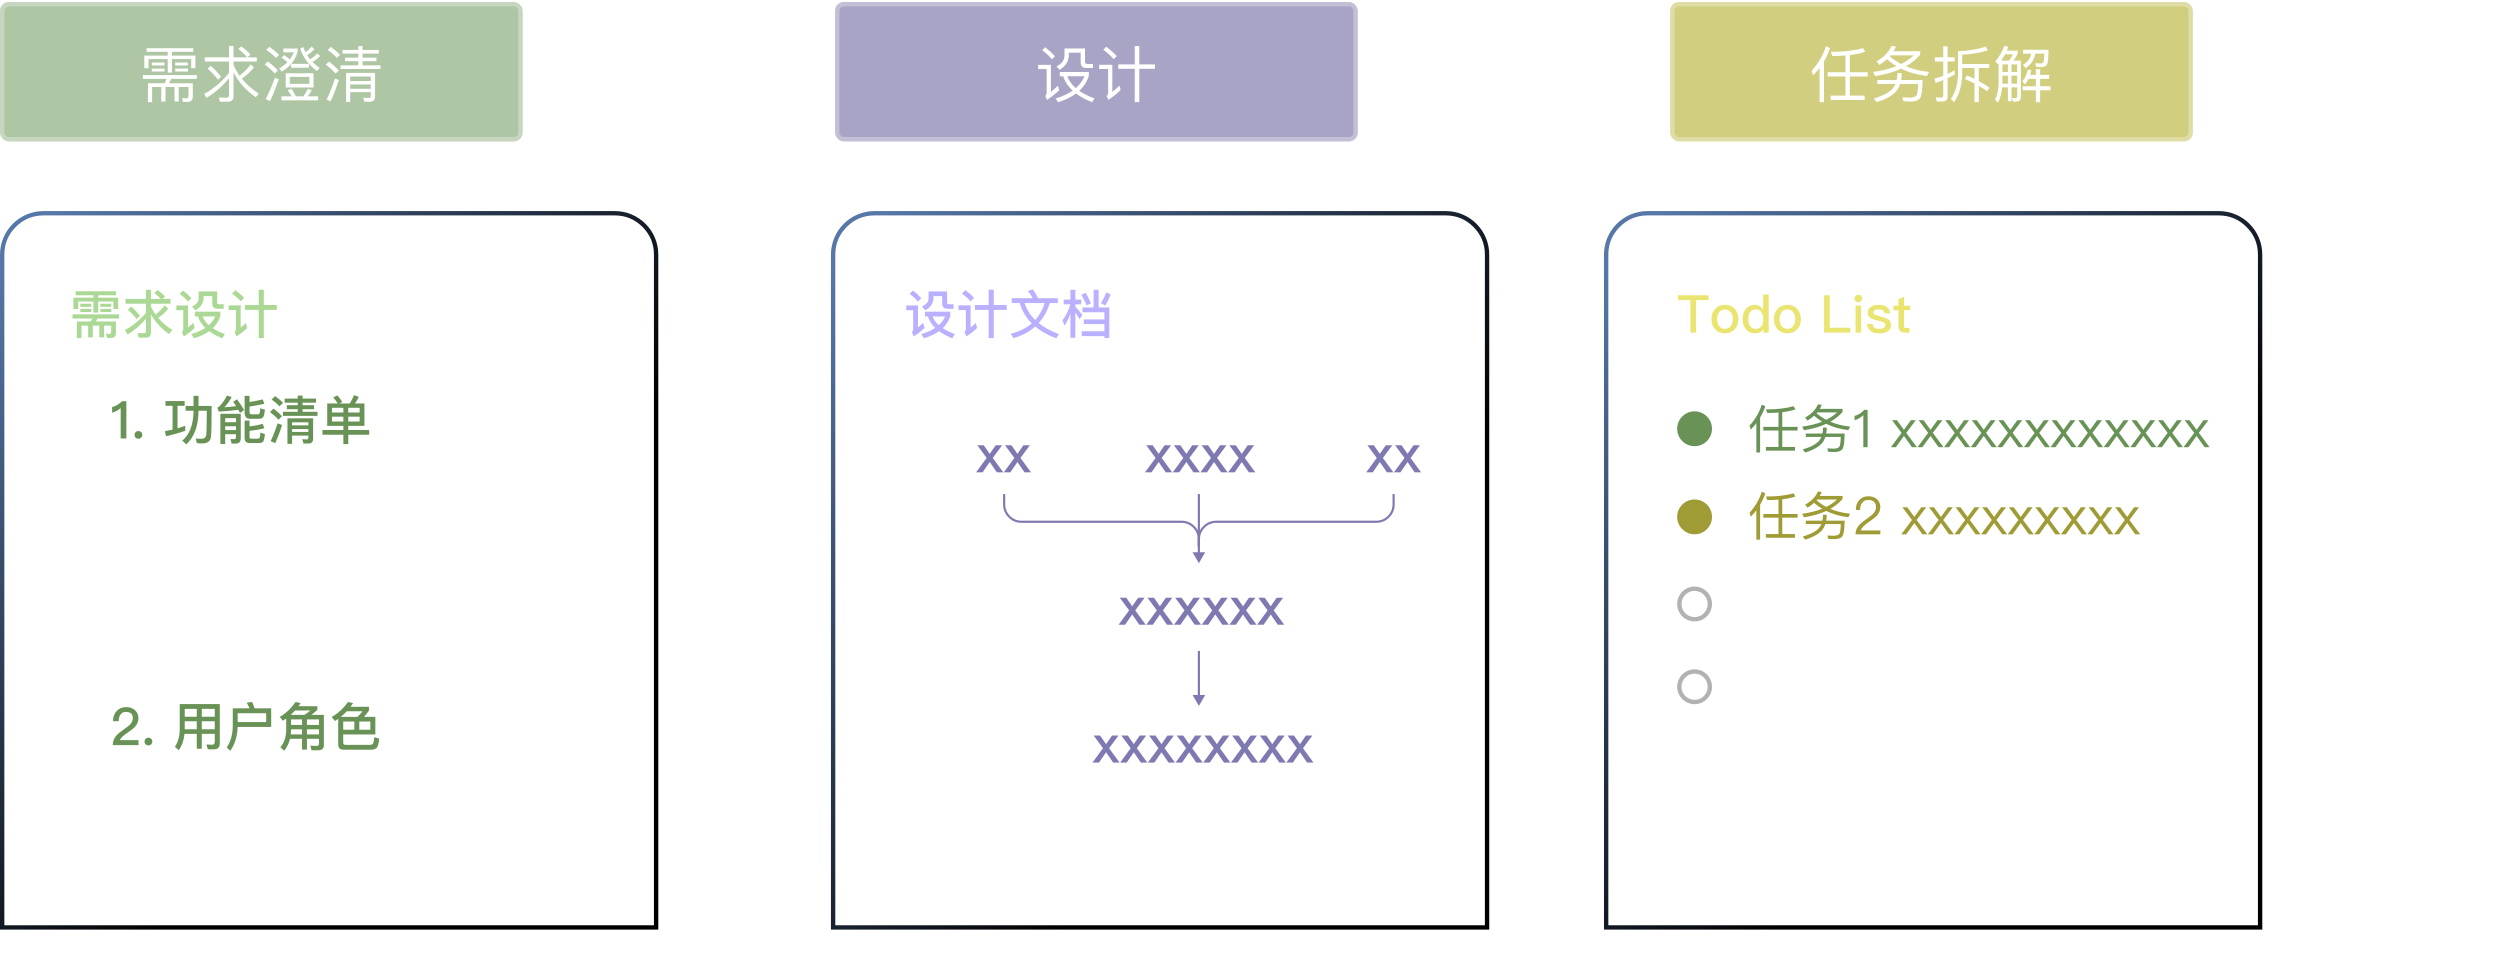 <svg xmlns="http://www.w3.org/2000/svg" xmlns:xlink="http://www.w3.org/1999/xlink" fill="none" version="1.1" width="574" height="221.462" viewBox="0 0 574 221.462"><defs><linearGradient x1="1" y1="-0.045" x2="0.995" y2="0.634" id="master_svg0_499_31411"><stop offset="0%" stop-color="#FFFFFF" stop-opacity="0"/><stop offset="100%" stop-color="#FFFFFF" stop-opacity="1"/></linearGradient><linearGradient x1="1" y1="-0.045" x2="0.995" y2="0.634" id="master_svg1_499_31411"><stop offset="0%" stop-color="#FFFFFF" stop-opacity="0"/><stop offset="100%" stop-color="#FFFFFF" stop-opacity="1"/></linearGradient><filter id="master_svg2_499_31422" filterUnits="objectBoundingBox" color-interpolation-filters="sRGB" x="0" y="0" width="1" height="1"><feFlood flood-opacity="0" result="BackgroundImageFix"/><feBlend mode="normal" in="SourceGraphic" in2="BackgroundImageFix" result="shape"/><feGaussianBlur in="BackgroundImageFix" stdDeviation="5"/><feComposite in2="SourceAlpha" operator="in" result="effect1_foregroundBlur"/><feBlend mode="normal" in="SourceGraphic" in2="effect1_foregroundBlur" result="shape"/></filter><linearGradient x1="0.048" y1="0.036" x2="0.812" y2="0.835" id="master_svg3_502_33436"><stop offset="0%" stop-color="#5677A8" stop-opacity="1"/><stop offset="74.878%" stop-color="#000000" stop-opacity="1"/></linearGradient><filter id="master_svg4_499_31424" filterUnits="objectBoundingBox" color-interpolation-filters="sRGB" x="0" y="0" width="1" height="1"><feFlood flood-opacity="0" result="BackgroundImageFix"/><feBlend mode="normal" in="SourceGraphic" in2="BackgroundImageFix" result="shape"/><feGaussianBlur in="BackgroundImageFix" stdDeviation="5"/><feComposite in2="SourceAlpha" operator="in" result="effect1_foregroundBlur"/><feBlend mode="normal" in="SourceGraphic" in2="effect1_foregroundBlur" result="shape"/></filter><mask id="master_svg5_499_31424" style="mask-type:alpha" maskUnits="objectBoundingBox"><g filter="url(#master_svg4_499_31424)"><path d="M0,217.799L166.784,217.799L166.784,58.462C166.784,52.939,162.307,48.462,156.784,48.462L10,48.462C4.477,48.462,0,52.939,0,58.462L0,217.799Z" fill="#FFFFFF" fill-opacity="1"/></g></mask><filter id="master_svg6_499_33634" filterUnits="objectBoundingBox" color-interpolation-filters="sRGB" x="0" y="0" width="1" height="1"><feFlood flood-opacity="0" result="BackgroundImageFix"/><feBlend mode="normal" in="SourceGraphic" in2="BackgroundImageFix" result="shape"/><feGaussianBlur in="BackgroundImageFix" stdDeviation="5"/><feComposite in2="SourceAlpha" operator="in" result="effect1_foregroundBlur"/><feBlend mode="normal" in="SourceGraphic" in2="effect1_foregroundBlur" result="shape"/></filter><linearGradient x1="0.048" y1="0.036" x2="0.899" y2="0.849" id="master_svg7_502_33730"><stop offset="0%" stop-color="#5677A8" stop-opacity="1"/><stop offset="74.878%" stop-color="#000000" stop-opacity="1"/></linearGradient><filter id="master_svg8_499_33636" filterUnits="objectBoundingBox" color-interpolation-filters="sRGB" x="0" y="0" width="1" height="1"><feFlood flood-opacity="0" result="BackgroundImageFix"/><feBlend mode="normal" in="SourceGraphic" in2="BackgroundImageFix" result="shape"/><feGaussianBlur in="BackgroundImageFix" stdDeviation="5"/><feComposite in2="SourceAlpha" operator="in" result="effect1_foregroundBlur"/><feBlend mode="normal" in="SourceGraphic" in2="effect1_foregroundBlur" result="shape"/></filter><mask id="master_svg9_499_33636" style="mask-type:alpha" maskUnits="objectBoundingBox"><g filter="url(#master_svg8_499_33636)"><path d="M190.784,217.799L344.274,217.799L344.274,58.462C344.274,52.939,339.797,48.462,334.274,48.462L200.784,48.462C195.262,48.462,190.784,52.939,190.784,58.462L190.784,217.799Z" fill="#FFFFFF" fill-opacity="1"/></g></mask><filter id="master_svga_502_28461" filterUnits="objectBoundingBox" color-interpolation-filters="sRGB" x="0" y="0" width="1" height="1"><feFlood flood-opacity="0" result="BackgroundImageFix"/><feBlend mode="normal" in="SourceGraphic" in2="BackgroundImageFix" result="shape"/><feGaussianBlur in="BackgroundImageFix" stdDeviation="5"/><feComposite in2="SourceAlpha" operator="in" result="effect1_foregroundBlur"/><feBlend mode="normal" in="SourceGraphic" in2="effect1_foregroundBlur" result="shape"/></filter><linearGradient x1="0.048" y1="0.036" x2="0.818" y2="0.863" id="master_svgb_502_33852"><stop offset="0%" stop-color="#5677A8" stop-opacity="1"/><stop offset="74.878%" stop-color="#000000" stop-opacity="1"/></linearGradient><filter id="master_svgc_502_28463" filterUnits="objectBoundingBox" color-interpolation-filters="sRGB" x="0" y="0" width="1" height="1"><feFlood flood-opacity="0" result="BackgroundImageFix"/><feBlend mode="normal" in="SourceGraphic" in2="BackgroundImageFix" result="shape"/><feGaussianBlur in="BackgroundImageFix" stdDeviation="5"/><feComposite in2="SourceAlpha" operator="in" result="effect1_foregroundBlur"/><feBlend mode="normal" in="SourceGraphic" in2="effect1_foregroundBlur" result="shape"/></filter><mask id="master_svgd_502_28463" style="mask-type:alpha" maskUnits="objectBoundingBox"><g filter="url(#master_svgc_502_28463)"><path d="M368.275,217.799L521.765,217.799L521.765,58.462C521.765,52.939,517.288,48.462,511.765,48.462L378.275,48.462C372.752,48.462,368.275,52.939,368.275,58.462L368.275,217.799Z" fill="#FFFFFF" fill-opacity="1"/></g></mask></defs><g><g><g><g><g><rect x="0" y="0.462" width="120" height="32" rx="2" fill="#608F4A" fill-opacity="0.5"/><rect x="0.5" y="0.962" width="119" height="31" rx="1.5" fill-opacity="0" stroke-opacity="0.3" stroke="#FFFFFF" fill="none" stroke-width="1"/></g><g><path d="M32.798,17.237L32.798,18.105L38.272,18.105L37.796,19.113L33.974,19.113L33.974,23.467L34.926,23.467L34.926,19.981L37.026,19.981L37.026,23.299L37.992,23.299L37.992,19.981L40.064,19.981L40.064,23.299L41.03,23.299L41.03,19.981L43.284,19.981L43.284,21.969C43.284,22.375,43.102,22.585,42.738,22.585L41.8,22.543L42.024,23.411L43.018,23.411C43.844,23.411,44.264,22.991,44.264,22.179L44.264,19.113L38.818,19.113L39.294,18.105L45.202,18.105L45.202,17.237L32.798,17.237ZM33.652,11.063L33.652,11.889L38.51,11.889L38.51,12.771L33.134,12.771L33.134,15.655L34.1,15.655L34.1,13.569L38.51,13.569L38.51,16.663L39.49,16.663L39.49,13.569L43.9,13.569L43.9,15.655L44.866,15.655L44.866,12.771L39.49,12.771L39.49,11.889L44.362,11.889L44.362,11.063L33.652,11.063ZM34.856,14.353L34.856,15.025L37.768,15.025L37.768,14.353L34.856,14.353ZM34.856,15.753L34.856,16.425L37.768,16.425L37.768,15.753L34.856,15.753ZM40.218,14.353L40.218,15.025L43.116,15.025L43.116,14.353L40.218,14.353ZM40.232,15.753L40.232,16.425L43.158,16.425L43.158,15.753L40.232,15.753ZM47.008,13.163L47.008,14.129L52.58,14.129L52.58,16.747C50.928,18.791,49.024,20.387,46.868,21.563L47.414,22.473C49.388,21.269,51.11,19.757,52.58,17.965L52.58,21.787C52.58,22.221,52.384,22.445,52.006,22.445C51.446,22.445,50.872,22.417,50.256,22.375L50.466,23.341L52.356,23.341C53.196,23.341,53.616,22.907,53.616,22.039L53.616,16.593C54.764,18.847,56.458,20.751,58.726,22.319L59.426,21.493C57.886,20.513,56.584,19.365,55.534,18.063C56.612,17.321,57.536,16.453,58.306,15.459L57.564,14.801C56.85,15.753,55.996,16.607,55.002,17.363C54.456,16.607,53.994,15.795,53.616,14.941L53.616,14.129L58.964,14.129L58.964,13.163L56.836,13.163L57.494,12.505C56.934,11.889,56.234,11.259,55.394,10.643L54.736,11.259C55.576,11.931,56.262,12.561,56.78,13.163L53.616,13.163L53.616,10.545L52.58,10.545L52.58,13.163L47.008,13.163ZM48.366,15.095L47.666,15.753C48.688,16.663,49.486,17.517,50.06,18.315L50.76,17.629C50.116,16.789,49.318,15.935,48.366,15.095ZM61.848,10.755L61.12,11.455C62.086,12.099,62.842,12.729,63.388,13.317L64.102,12.603C63.486,11.987,62.744,11.371,61.848,10.755ZM61.498,14.115L60.784,14.815C61.764,15.543,62.52,16.243,63.08,16.887L63.808,16.173C63.192,15.487,62.422,14.801,61.498,14.115ZM63.122,17.839C62.534,19.519,61.82,21.157,61.008,22.767L62.016,23.215C62.744,21.647,63.416,19.967,64.032,18.189L63.122,17.839ZM65.6,16.817L65.6,20.079L71.984,20.079L71.984,16.817L65.6,16.817ZM71.032,19.253L66.538,19.253L66.538,17.643L71.032,17.643L71.032,19.253ZM64.634,22.123L64.634,23.033L73.048,23.033L73.048,22.123L70.64,22.123C70.99,21.703,71.312,21.241,71.606,20.723L70.696,20.401C70.402,20.989,70.052,21.563,69.646,22.123L67.938,22.123C67.63,21.451,67.294,20.877,66.93,20.387L66.02,20.723C66.384,21.157,66.706,21.619,66.972,22.123L64.634,22.123ZM66.832,14.689L66.832,15.557L70.934,15.557L70.934,14.661L66.86,14.661C67.518,13.877,68.022,12.939,68.358,11.861L68.358,11.147L65.04,11.147L65.04,12.015L67.462,12.015C67.224,12.603,66.916,13.149,66.538,13.653C66.174,13.317,65.74,12.981,65.236,12.645L64.634,13.233C65.166,13.583,65.614,13.933,66.006,14.269C65.474,14.815,64.844,15.291,64.102,15.697L64.676,16.453C65.516,15.963,66.244,15.375,66.832,14.689ZM69.632,10.783L68.918,11.189C69.646,13.275,70.934,14.983,72.782,16.299L73.398,15.585C72.782,15.193,72.236,14.745,71.746,14.241C72.418,13.835,73.006,13.373,73.496,12.841L72.838,12.267C72.39,12.771,71.844,13.219,71.2,13.625C70.948,13.317,70.724,12.995,70.528,12.659C71.158,12.267,71.718,11.819,72.194,11.287L71.536,10.713C71.144,11.175,70.682,11.595,70.136,11.973C69.94,11.595,69.772,11.203,69.632,10.783ZM75.96,10.769L75.246,11.469C76.142,12.113,76.842,12.715,77.36,13.289L78.074,12.575C77.5,11.973,76.8,11.371,75.96,10.769ZM75.526,14.129L74.798,14.829C75.764,15.557,76.52,16.257,77.052,16.901L77.78,16.187C77.164,15.501,76.422,14.815,75.526,14.129ZM76.912,18.021C76.38,19.673,75.736,21.283,74.994,22.851L75.918,23.257C76.618,21.731,77.234,20.107,77.794,18.371L76.912,18.021ZM82.26,10.587L82.26,11.469L78.634,11.469L78.634,12.309L82.26,12.309L82.26,13.233L79.208,13.233L79.208,14.045L82.26,14.045L82.26,14.997L78.186,14.997L78.186,15.837L87.356,15.837L87.356,14.997L83.24,14.997L83.24,14.045L86.432,14.045L86.432,13.233L83.24,13.233L83.24,12.309L86.964,12.309L86.964,11.469L83.24,11.469L83.24,10.587L82.26,10.587ZM80.412,19.393L85.13,19.393L85.13,20.387L80.412,20.387L80.412,19.393ZM85.13,18.609L80.412,18.609L80.412,17.573L85.13,17.573L85.13,18.609ZM80.412,21.157L85.13,21.157L85.13,21.983C85.13,22.319,84.976,22.487,84.696,22.487L83.394,22.445L83.646,23.341L84.99,23.341C85.732,23.341,86.11,22.949,86.11,22.193L86.11,16.747L79.46,16.747L79.46,23.425L80.412,23.425L80.412,21.157Z" fill="#FFFFFF" fill-opacity="1"/></g></g><g><g><rect x="191.734" y="0.462" width="120" height="32" rx="2" fill="#524A8F" fill-opacity="0.5"/><rect x="192.234" y="0.962" width="119" height="31" rx="1.5" fill-opacity="0" stroke-opacity="0.3" stroke="#FFFFFF" fill="none" stroke-width="1"/></g><g><path d="M239.988,10.853L239.288,11.511C240.24,12.253,240.982,12.953,241.528,13.625L242.214,12.925C241.612,12.239,240.87,11.553,239.988,10.853ZM238.364,14.899L238.364,15.865L240.31,15.865L240.31,21.409C240.31,21.633,240.198,21.843,240.002,22.039L240.394,22.935C241.374,22.291,242.312,21.563,243.194,20.737L242.914,19.673C242.34,20.219,241.794,20.695,241.29,21.115L241.29,14.899L238.364,14.899ZM243.334,16.537L243.334,17.517L244.104,17.517C244.496,18.735,245.21,19.827,246.274,20.807C245.224,21.549,243.922,22.151,242.368,22.613L242.928,23.467C244.566,22.963,245.952,22.305,247.072,21.465C248.052,22.221,249.284,22.879,250.74,23.467L251.286,22.599C249.914,22.095,248.752,21.521,247.8,20.863C248.822,19.911,249.55,18.777,249.998,17.461L249.998,16.537L243.334,16.537ZM245.056,17.517L249.004,17.517C248.556,18.553,247.884,19.449,246.988,20.233C246.064,19.435,245.42,18.525,245.056,17.517ZM244.412,11.133L244.412,12.687C244.412,13.793,243.796,14.647,242.578,15.249L243.25,16.019C244.678,15.207,245.406,14.059,245.406,12.575L245.406,12.085L248.122,12.085L248.122,14.367C248.122,15.193,248.542,15.613,249.41,15.613L250.95,15.613L250.95,14.689L249.662,14.689C249.298,14.689,249.116,14.507,249.116,14.157L249.116,11.133L244.412,11.133ZM256.746,14.787L256.746,15.795L260.54,15.795L260.54,23.453L261.576,23.453L261.576,15.795L265.174,15.795L265.174,14.787L261.576,14.787L261.576,10.573L260.54,10.573L260.54,14.787L256.746,14.787ZM254.002,10.727L253.302,11.413C254.31,12.169,255.122,12.897,255.71,13.583L256.396,12.883C255.752,12.155,254.954,11.441,254.002,10.727ZM252.364,14.871L252.364,15.837L254.422,15.837L254.422,21.423C254.422,21.647,254.31,21.843,254.1,22.011L254.492,22.921C255.486,22.263,256.424,21.521,257.292,20.681L257.04,19.645C256.452,20.205,255.892,20.681,255.388,21.101L255.388,14.871L252.364,14.871Z" fill="#FFFFFF" fill-opacity="1"/></g></g><g><g><rect x="383.468" y="0.462" width="120" height="32" rx="2" fill="#A4A100" fill-opacity="0.5"/><rect x="383.968" y="0.962" width="119" height="31" rx="1.5" fill-opacity="0" stroke-opacity="0.3" stroke="#FFFFFF" fill="none" stroke-width="1"/></g><g><path d="M427.76,11.049C425.8,11.609,423.336,11.903,420.368,11.903L420.69,12.855C421.754,12.855,422.762,12.813,423.714,12.743L423.714,16.579L419.64,16.579L419.64,17.559L423.714,17.559L423.714,21.955L420.34,21.955L420.34,22.949L428.124,22.949L428.124,21.955L424.722,21.955L424.722,17.559L428.824,17.559L428.824,16.579L424.722,16.579L424.722,12.645C426.066,12.491,427.242,12.239,428.25,11.903L427.76,11.049ZM419.248,10.615C418.562,12.729,417.47,14.605,415.958,16.229L416.28,17.307C416.826,16.761,417.33,16.187,417.778,15.599L417.778,23.453L418.786,23.453L418.786,14.101C419.346,13.149,419.822,12.127,420.186,11.049L419.248,10.615ZM434.284,10.545C433.696,11.945,432.548,13.121,430.868,14.087L431.484,14.899C432.128,14.507,432.702,14.073,433.234,13.597C433.906,14.185,434.634,14.717,435.418,15.179C433.878,15.795,432.1,16.243,430.07,16.523L430.532,17.475C432.8,17.125,434.802,16.551,436.51,15.767C438.246,16.635,440.22,17.195,442.432,17.447L442.894,16.509C440.948,16.313,439.184,15.879,437.602,15.207C438.89,14.479,439.982,13.597,440.878,12.561L440.878,11.749L434.774,11.749C434.97,11.413,435.152,11.063,435.306,10.685L434.284,10.545ZM436.496,14.689C435.558,14.199,434.69,13.611,433.906,12.925L434.088,12.701L439.436,12.701C438.61,13.457,437.63,14.129,436.496,14.689ZM435.642,16.775C435.642,17.335,435.586,17.867,435.474,18.371L431.022,18.371L431.022,19.281L435.194,19.281C435.082,19.561,434.928,19.827,434.76,20.079C434.032,21.101,432.506,21.955,430.21,22.627L430.882,23.453C433.458,22.641,435.096,21.591,435.81,20.331C435.992,19.995,436.146,19.645,436.258,19.281L440.402,19.281C440.36,20.681,440.234,21.549,440.024,21.885C439.8,22.221,439.282,22.403,438.442,22.417L436.79,22.347L437.042,23.257C437.686,23.285,438.232,23.313,438.68,23.313C439.674,23.313,440.374,23.075,440.78,22.613C441.186,22.151,441.396,20.737,441.424,18.371L436.496,18.371C436.58,17.867,436.636,17.335,436.636,16.775L435.642,16.775ZM451.602,17.335L451.084,18.119C451.826,18.399,452.582,18.749,453.338,19.155L453.338,23.453L454.332,23.453L454.332,19.701C454.976,20.065,455.62,20.485,456.264,20.947L456.796,20.121C456.012,19.589,455.2,19.085,454.332,18.623L454.332,15.613L456.726,15.613L456.726,14.689L450.524,14.689L450.524,12.561C452.68,12.463,454.64,12.127,456.376,11.567L455.9,10.699C454.024,11.343,451.924,11.693,449.572,11.749L449.572,17.013C449.488,19.435,448.942,21.339,447.906,22.711L448.634,23.467C449.81,21.857,450.44,19.701,450.524,17.013L450.524,15.613L453.338,15.613L453.338,18.105C452.778,17.825,452.204,17.573,451.602,17.335ZM448.788,16.131C448.256,16.439,447.724,16.719,447.164,16.985L447.164,14.129L448.788,14.129L448.788,13.163L447.164,13.163L447.164,10.629L446.17,10.629L446.17,13.163L444.238,13.163L444.238,14.129L446.17,14.129L446.17,17.405C445.512,17.657,444.84,17.867,444.154,18.049L444.406,19.057C444.994,18.861,445.582,18.637,446.17,18.399L446.17,21.871C446.17,22.235,445.974,22.417,445.61,22.417C445.246,22.417,444.854,22.389,444.448,22.347L444.672,23.313L445.96,23.313C446.758,23.313,447.164,22.907,447.164,22.123L447.164,17.965C447.71,17.713,448.256,17.433,448.788,17.139L448.788,16.131ZM465.784,18.105L467.436,18.105L467.436,19.813L464.384,19.813L464.384,20.723L467.436,20.723L467.436,23.467L468.416,23.467L468.416,20.723L470.796,20.723L470.796,19.813L468.416,19.813L468.416,18.105L470.502,18.105L470.502,17.195L468.416,17.195L468.416,15.893L467.436,15.893L467.436,17.195L466.148,17.195C466.232,16.873,466.316,16.523,466.4,16.145L465.56,15.991C465.35,17.111,464.944,17.993,464.328,18.665L464.916,19.379C465.252,19.015,465.532,18.595,465.784,18.105ZM466.358,12.323C466.26,12.785,466.106,13.191,465.896,13.555C465.588,14.059,465.112,14.507,464.482,14.871L465.07,15.641C465.784,15.165,466.33,14.619,466.694,14.031C466.96,13.541,467.17,12.967,467.31,12.323L469.368,12.323C469.34,13.331,469.284,13.961,469.2,14.199C469.102,14.437,468.864,14.563,468.472,14.577C468.15,14.563,467.744,14.535,467.268,14.507L467.506,15.347C467.954,15.375,468.346,15.403,468.682,15.403C469.284,15.403,469.704,15.207,469.956,14.843C470.208,14.465,470.334,13.331,470.334,11.427L464.496,11.427L464.496,12.323L466.358,12.323ZM459.75,17.377L461.024,17.377L461.024,19.211L459.736,19.211C459.736,19.099,459.75,19.001,459.75,18.889L459.75,17.377ZM459.694,20.065L461.024,20.065L461.024,23.229L461.836,23.229L461.836,20.065L463.138,20.065L463.138,22.011C463.138,22.347,462.984,22.529,462.676,22.529C462.452,22.529,462.2,22.501,461.934,22.473L462.172,23.313L462.97,23.313C463.642,23.313,463.992,22.977,463.992,22.319L463.992,13.919L462.312,13.919C462.62,13.485,462.942,12.953,463.25,12.337L463.25,11.637L460.758,11.637C460.87,11.357,460.996,11.049,461.108,10.741L460.198,10.531C459.652,11.987,458.966,13.163,458.126,14.059L458.742,14.801C458.784,14.745,458.826,14.703,458.882,14.647L458.882,18.945C458.868,20.541,458.588,21.871,458.056,22.907L458.742,23.537C459.246,22.613,459.568,21.451,459.694,20.065ZM461.29,13.919L459.47,13.919C459.778,13.471,460.086,12.995,460.366,12.463L462.186,12.463C461.878,13.009,461.584,13.499,461.29,13.919ZM463.138,19.211L461.836,19.211L461.836,17.377L463.138,17.377L463.138,19.211ZM463.138,16.537L461.836,16.537L461.836,14.787L463.138,14.787L463.138,16.537ZM461.024,14.787L461.024,16.537L459.75,16.537L459.75,14.787L461.024,14.787Z" fill="#FFFFFF" fill-opacity="1"/></g></g><g><g transform="matrix(0,-1,1,0,114.351,166.15)"><path d="M153.663,25.899L144.565,25.899L144.565,48.306L140.25,48.306L149.337,57.132L158.158,48.306L153.663,48.306L153.663,25.899Z" fill-rule="evenodd" fill="url(#master_svg0_499_31411)" fill-opacity="0.5"/></g></g><g><g transform="matrix(0,-1,1,0,306.085,357.884)"><path d="M345.396,25.899L336.299,25.899L336.299,48.306L331.984,48.306L341.071,57.132L349.891,48.306L345.396,48.306L345.396,25.899Z" fill-rule="evenodd" fill="url(#master_svg1_499_31411)" fill-opacity="0.5"/></g></g></g><g><g><g><g><g filter="url(#master_svg2_499_31422)"><path d="M0,213.438L151.145,213.438L151.145,58.462C151.145,52.939,146.668,48.462,141.145,48.462L10,48.462C4.477,48.462,0,52.939,0,58.462L0,213.438ZM150.145,212.438L1,212.438L1,58.462Q1,54.734,3.636,52.098Q6.272,49.462,10,49.462L141.145,49.462Q144.873,49.462,147.509,52.098Q150.145,54.734,150.145,58.462L150.145,212.438Z" fill-rule="evenodd" fill="url(#master_svg3_502_33436)" fill-opacity="1"/></g><g style="opacity:0.8;" mask="url(#master_svg5_499_31424)"><g><path d="M16.645,72.168L16.645,73.14L21.193,73.14L20.881,73.812L17.641,73.812L17.641,77.64L18.721,77.64L18.721,74.772L20.233,74.772L20.233,77.472L21.313,77.472L21.313,74.772L22.801,74.772L22.801,77.472L23.893,77.472L23.893,74.772L25.525,74.772L25.525,76.224C25.525,76.512,25.393,76.668,25.141,76.668L24.349,76.62L24.601,77.592L25.453,77.592C26.221,77.592,26.617,77.208,26.617,76.464L26.617,73.812L22.021,73.812L22.345,73.14L27.349,73.14L27.349,72.168L16.645,72.168ZM17.377,66.876L17.377,67.8L21.445,67.8L21.445,68.352L16.861,68.352L16.861,70.944L17.953,70.944L17.953,69.228L21.445,69.228L21.445,71.772L22.549,71.772L22.549,69.228L26.041,69.228L26.041,70.944L27.133,70.944L27.133,68.352L22.549,68.352L22.549,67.8L26.629,67.8L26.629,66.876L17.377,66.876ZM18.433,69.744L18.433,70.464L20.953,70.464L20.953,69.744L18.433,69.744ZM18.433,70.92L18.433,71.652L20.953,71.652L20.953,70.92L18.433,70.92ZM23.029,69.744L23.029,70.464L25.537,70.464L25.537,69.744L23.029,69.744ZM23.041,70.92L23.041,71.652L25.573,71.652L25.573,70.92L23.041,70.92ZM28.825,68.64L28.825,69.732L33.505,69.732L33.505,71.868C32.101,73.5,30.493,74.808,28.681,75.78L29.305,76.812C30.889,75.84,32.293,74.64,33.505,73.2L33.505,76.032C33.505,76.344,33.361,76.512,33.085,76.512C32.605,76.512,32.113,76.488,31.585,76.44L31.837,77.532L33.481,77.532C34.261,77.532,34.657,77.124,34.657,76.32L34.657,72.168C35.629,73.932,37.009,75.444,38.785,76.704L39.589,75.756C38.305,74.964,37.225,74.04,36.337,72.984C37.225,72.372,37.993,71.664,38.641,70.848L37.789,70.104C37.213,70.896,36.529,71.592,35.725,72.216C35.317,71.64,34.957,71.04,34.657,70.392L34.657,69.732L39.145,69.732L39.145,68.64L37.297,68.64L37.885,68.052C37.429,67.56,36.853,67.068,36.181,66.576L35.449,67.272C36.049,67.752,36.553,68.208,36.937,68.64L34.657,68.64L34.657,66.516L33.505,66.516L33.505,68.64L28.825,68.64ZM30.157,70.368L29.365,71.124C30.229,71.892,30.889,72.6,31.369,73.26L32.149,72.492C31.597,71.784,30.937,71.076,30.157,70.368ZM42.025,66.708L41.245,67.452C42.073,68.076,42.721,68.676,43.177,69.24L43.957,68.448C43.429,67.872,42.793,67.284,42.025,66.708ZM40.489,70.128L40.489,71.22L42.073,71.22L42.073,75.588C42.073,75.84,41.965,76.056,41.773,76.224L42.205,77.256C43.081,76.692,43.909,76.044,44.689,75.324L44.377,74.124C43.945,74.532,43.549,74.892,43.177,75.204L43.177,70.128L40.489,70.128ZM44.773,71.556L44.773,72.66L45.457,72.66C45.745,73.62,46.309,74.496,47.125,75.288C46.261,75.864,45.193,76.332,43.921,76.704L44.557,77.664C45.925,77.256,47.089,76.716,48.025,76.044C48.841,76.644,49.837,77.196,51.037,77.676L51.649,76.692C50.569,76.308,49.633,75.852,48.865,75.348C49.669,74.58,50.245,73.668,50.593,72.6L50.593,71.556L44.773,71.556ZM46.525,72.66L49.441,72.66C49.093,73.404,48.589,74.064,47.941,74.652C47.269,74.052,46.801,73.392,46.525,72.66ZM45.613,66.924L45.613,68.472C45.613,69.288,45.097,69.924,44.089,70.38L44.845,71.256C46.105,70.572,46.741,69.6,46.741,68.352L46.741,67.992L48.733,67.992L48.733,69.696C48.733,70.488,49.153,70.896,50.005,70.896L51.361,70.896L51.361,69.852L50.305,69.852C50.005,69.852,49.861,69.708,49.861,69.444L49.861,66.924L45.613,66.924ZM56.257,70.032L56.257,71.16L59.401,71.16L59.401,77.628L60.577,77.628L60.577,71.16L63.553,71.16L63.553,70.032L60.577,70.032L60.577,66.516L59.401,66.516L59.401,70.032L56.257,70.032ZM54.073,66.624L53.281,67.404C54.133,68.028,54.793,68.628,55.273,69.192L56.053,68.4C55.513,67.8,54.853,67.212,54.073,66.624ZM52.489,70.104L52.489,71.196L54.169,71.196L54.169,75.612C54.169,75.852,54.061,76.056,53.857,76.224L54.289,77.244C55.165,76.68,55.993,76.032,56.761,75.312L56.461,74.148C56.041,74.544,55.645,74.904,55.261,75.216L55.261,70.104L52.489,70.104Z" fill="#96D07B" fill-opacity="1"/></g></g></g></g><g><path d="M28.029,92.109C27.741,92.421,27.381,92.697,26.949,92.961C26.517,93.201,26.121,93.369,25.737,93.465L25.737,94.761C26.529,94.533,27.189,94.173,27.705,93.681L27.705,100.677L29.013,100.677L29.013,92.109L28.029,92.109ZM31.773,98.961C31.509,98.961,31.305,99.045,31.149,99.213C30.969,99.381,30.885,99.597,30.885,99.861C30.885,100.101,30.969,100.317,31.149,100.497C31.305,100.653,31.509,100.737,31.773,100.737C32.013,100.737,32.229,100.653,32.409,100.497C32.577,100.317,32.673,100.101,32.673,99.861C32.673,99.597,32.577,99.381,32.409,99.213C32.229,99.045,32.013,98.961,31.773,98.961ZM39.621,93.177L39.621,98.649C39.033,98.781,38.445,98.901,37.845,98.997L38.133,100.149C39.693,99.813,41.157,99.393,42.537,98.901L42.537,97.761C41.949,97.977,41.361,98.169,40.761,98.349L40.761,93.177L42.393,93.177L42.393,92.085L37.989,92.085L37.989,93.177L39.621,93.177ZM44.433,90.873L44.433,93.201L42.621,93.201L42.621,94.305L44.433,94.305L44.433,94.341C44.409,97.485,43.545,99.765,41.841,101.181L42.777,102.009C44.601,100.377,45.537,97.821,45.585,94.341L45.585,94.305L47.481,94.305C47.457,97.497,47.421,99.369,47.349,99.933C47.241,100.473,46.845,100.749,46.149,100.749C45.813,100.749,45.405,100.725,44.925,100.689L45.201,101.757C45.741,101.793,46.125,101.817,46.341,101.817C47.565,101.817,48.261,101.361,48.417,100.461C48.537,99.537,48.597,97.113,48.597,93.201L45.585,93.201L45.585,90.873L44.433,90.873ZM51.705,97.869L54.177,97.869L54.177,98.745L51.705,98.745L51.705,97.869ZM54.177,96.933L51.705,96.933L51.705,96.009L54.177,96.009L54.177,96.933ZM51.705,99.693L54.177,99.693L54.177,100.365C54.177,100.677,54.033,100.833,53.757,100.833L52.905,100.785L53.181,101.853L54.117,101.853C54.885,101.853,55.281,101.433,55.281,100.605L55.281,95.013L50.601,95.013L50.601,101.937L51.705,101.937L51.705,99.693ZM59.373,96.153C59.805,96.153,60.129,96.057,60.345,95.877C60.561,95.673,60.729,95.073,60.825,94.077L59.757,93.729C59.733,94.401,59.661,94.809,59.565,94.953C59.481,95.073,59.349,95.133,59.157,95.133L57.729,95.133C57.441,95.133,57.297,94.929,57.297,94.545L57.297,93.345C58.581,93.153,59.709,92.937,60.693,92.709L60.321,91.701C59.541,91.917,58.533,92.109,57.297,92.301L57.297,90.885L56.169,90.885L56.169,94.785C56.169,95.697,56.577,96.153,57.417,96.153L59.373,96.153ZM57.297,98.925C58.497,98.805,59.637,98.613,60.693,98.325L60.321,97.305C59.433,97.569,58.425,97.773,57.297,97.893L57.297,96.573L56.169,96.573L56.169,100.641C56.169,101.361,56.577,101.733,57.393,101.733L59.385,101.733C59.829,101.733,60.153,101.637,60.357,101.457C60.573,101.265,60.729,100.665,60.825,99.657L59.793,99.321C59.757,99.993,59.685,100.401,59.589,100.545C59.505,100.653,59.361,100.713,59.169,100.713L57.717,100.713C57.429,100.713,57.297,100.605,57.297,100.389L57.297,98.925ZM54.417,91.677L53.541,92.229C53.781,92.577,54.009,92.913,54.225,93.249C53.253,93.369,52.341,93.465,51.501,93.513C52.125,92.913,52.689,92.133,53.193,91.149L52.101,90.825C51.717,91.641,51.153,92.457,50.421,93.273C50.277,93.393,50.109,93.489,49.905,93.561L50.217,94.509C51.969,94.413,53.469,94.269,54.717,94.077C54.861,94.329,54.993,94.581,55.113,94.821L56.049,94.149C55.665,93.453,55.125,92.625,54.417,91.677ZM63.177,90.945L62.361,91.737C63.141,92.289,63.741,92.805,64.173,93.297L64.989,92.481C64.485,91.965,63.885,91.449,63.177,90.945ZM62.805,93.813L61.989,94.605C62.829,95.241,63.477,95.829,63.933,96.369L64.749,95.565C64.221,94.977,63.573,94.389,62.805,93.813ZM63.753,97.197C63.297,98.589,62.769,99.957,62.145,101.289L63.201,101.757C63.777,100.461,64.305,99.069,64.761,97.581L63.753,97.197ZM68.361,90.837L68.361,91.521L65.361,91.521L65.361,92.457L68.361,92.457L68.361,93.033L65.853,93.033L65.853,93.945L68.361,93.945L68.361,94.545L64.977,94.545L64.977,95.481L72.897,95.481L72.897,94.545L69.477,94.545L69.477,93.945L72.105,93.945L72.105,93.033L69.477,93.033L69.477,92.457L72.561,92.457L72.561,91.521L69.477,91.521L69.477,90.837L68.361,90.837ZM67.065,98.517L70.797,98.517L70.797,99.165L67.065,99.165L67.065,98.517ZM70.797,97.653L67.065,97.653L67.065,96.969L70.797,96.969L70.797,97.653ZM67.065,100.017L70.797,100.017L70.797,100.485C70.797,100.749,70.689,100.893,70.473,100.893L69.405,100.833L69.681,101.841L70.797,101.841C71.517,101.841,71.889,101.469,71.889,100.725L71.889,96.045L65.997,96.045L65.997,101.913L67.065,101.913L67.065,100.017ZM75.129,92.637L75.129,97.785L78.837,97.785L78.837,98.733L74.037,98.733L74.037,99.813L78.837,99.813L78.837,101.961L79.965,101.961L79.965,99.813L84.765,99.813L84.765,98.733L79.965,98.733L79.965,97.785L83.673,97.785L83.673,92.637L81.489,92.637C81.825,92.181,82.125,91.677,82.389,91.125L81.285,90.729C81.009,91.401,80.685,92.037,80.301,92.637L77.877,92.637L78.597,92.277C78.237,91.725,77.853,91.233,77.445,90.789L76.497,91.245C76.869,91.653,77.217,92.121,77.553,92.637L75.129,92.637ZM82.569,96.777L79.965,96.777L79.965,95.673L82.569,95.673L82.569,96.777ZM78.837,96.777L76.233,96.777L76.233,95.673L78.837,95.673L78.837,96.777ZM76.233,94.713L76.233,93.633L78.837,93.633L78.837,94.713L76.233,94.713ZM79.965,93.633L82.569,93.633L82.569,94.713L79.965,94.713L79.965,93.633Z" fill="#699256" fill-opacity="1"/><path d="M39.993,108.109C39.705,108.433,39.369,108.721,38.961,108.985C38.553,109.225,38.145,109.393,37.761,109.501L37.761,110.485C38.565,110.245,39.237,109.861,39.777,109.309L39.777,116.677L40.761,116.677L40.761,108.109L39.993,108.109ZM43.629,115.249C43.413,115.249,43.245,115.321,43.113,115.465C42.969,115.609,42.897,115.777,42.897,115.993C42.897,116.197,42.969,116.365,43.113,116.509C43.245,116.653,43.413,116.725,43.629,116.725C43.821,116.725,44.001,116.653,44.145,116.509C44.289,116.365,44.361,116.197,44.361,115.993C44.361,115.777,44.289,115.609,44.145,115.465C44.001,115.321,43.821,115.249,43.629,115.249ZM47.973,108.109C47.685,108.433,47.349,108.721,46.941,108.985C46.533,109.225,46.125,109.393,45.741,109.501L45.741,110.485C46.545,110.245,47.217,109.861,47.757,109.309L47.757,116.677L48.741,116.677L48.741,108.109L47.973,108.109ZM54.345,110.473L56.541,113.389L54.081,116.677L55.221,116.677L57.081,114.097L58.929,116.677L60.069,116.677L57.609,113.389L59.805,110.473L58.677,110.473L57.081,112.681L55.473,110.473L54.345,110.473ZM60.453,110.473L62.649,113.389L60.189,116.677L61.329,116.677L63.189,114.097L65.037,116.677L66.177,116.677L63.717,113.389L65.913,110.473L64.785,110.473L63.189,112.681L61.581,110.473L60.453,110.473ZM66.561,110.473L68.757,113.389L66.297,116.677L67.437,116.677L69.297,114.097L71.145,116.677L72.285,116.677L69.825,113.389L72.021,110.473L70.893,110.473L69.297,112.681L67.689,110.473L66.561,110.473ZM72.669,110.473L74.865,113.389L72.405,116.677L73.545,116.677L75.405,114.097L77.253,116.677L78.393,116.677L75.933,113.389L78.129,110.473L77.001,110.473L75.405,112.681L73.797,110.473L72.669,110.473ZM78.777,110.473L80.973,113.389L78.513,116.677L79.653,116.677L81.513,114.097L83.361,116.677L84.501,116.677L82.041,113.389L84.237,110.473L83.109,110.473L81.513,112.681L79.905,110.473L78.777,110.473ZM84.885,110.473L87.081,113.389L84.621,116.677L85.761,116.677L87.621,114.097L89.469,116.677L90.609,116.677L88.149,113.389L90.345,110.473L89.217,110.473L87.621,112.681L86.013,110.473L84.885,110.473ZM90.993,110.473L93.189,113.389L90.729,116.677L91.869,116.677L93.729,114.097L95.577,116.677L96.717,116.677L94.257,113.389L96.453,110.473L95.325,110.473L93.729,112.681L92.121,110.473L90.993,110.473ZM97.101,110.473L99.297,113.389L96.837,116.677L97.977,116.677L99.837,114.097L101.685,116.677L102.825,116.677L100.365,113.389L102.561,110.473L101.433,110.473L99.837,112.681L98.229,110.473L97.101,110.473ZM103.209,110.473L105.405,113.389L102.945,116.677L104.085,116.677L105.945,114.097L107.793,116.677L108.933,116.677L106.473,113.389L108.669,110.473L107.541,110.473L105.945,112.681L104.337,110.473L103.209,110.473ZM109.317,110.473L111.513,113.389L109.053,116.677L110.193,116.677L112.053,114.097L113.901,116.677L115.041,116.677L112.581,113.389L114.777,110.473L113.649,110.473L112.053,112.681L110.445,110.473L109.317,110.473ZM115.425,110.473L117.621,113.389L115.161,116.677L116.301,116.677L118.161,114.097L120.009,116.677L121.149,116.677L118.689,113.389L120.885,110.473L119.757,110.473L118.161,112.681L116.553,110.473L115.425,110.473ZM121.533,110.473L123.729,113.389L121.269,116.677L122.409,116.677L124.269,114.097L126.117,116.677L127.257,116.677L124.797,113.389L126.993,110.473L125.865,110.473L124.269,112.681L122.661,110.473L121.533,110.473ZM127.641,110.473L129.837,113.389L127.377,116.677L128.517,116.677L130.377,114.097L132.225,116.677L133.365,116.677L130.905,113.389L133.101,110.473L131.973,110.473L130.377,112.681L128.769,110.473L127.641,110.473ZM39.993,124.109C39.705,124.433,39.369,124.721,38.961,124.985C38.553,125.225,38.145,125.393,37.761,125.501L37.761,126.485C38.565,126.245,39.237,125.861,39.777,125.309L39.777,132.677L40.761,132.677L40.761,124.109L39.993,124.109ZM43.629,131.249C43.413,131.249,43.245,131.321,43.113,131.465C42.969,131.609,42.897,131.777,42.897,131.993C42.897,132.197,42.969,132.365,43.113,132.509C43.245,132.653,43.413,132.725,43.629,132.725C43.821,132.725,44.001,132.653,44.145,132.509C44.289,132.365,44.361,132.197,44.361,131.993C44.361,131.777,44.289,131.609,44.145,131.465C44.001,131.321,43.821,131.249,43.629,131.249ZM48.933,123.941C48.069,123.941,47.361,124.229,46.833,124.805C46.305,125.369,46.029,126.137,46.029,127.097L47.013,127.097C47.025,126.341,47.205,125.765,47.541,125.381C47.853,124.973,48.309,124.781,48.897,124.781C49.449,124.781,49.893,124.925,50.205,125.213C50.517,125.501,50.673,125.897,50.673,126.425C50.673,126.977,50.445,127.493,50.013,127.961C49.785,128.201,49.341,128.549,48.669,129.029C47.757,129.653,47.145,130.169,46.809,130.553C46.233,131.189,45.957,131.897,45.957,132.677L51.669,132.677L51.669,131.801L47.169,131.801C47.325,131.225,47.949,130.565,49.041,129.833C49.929,129.233,50.517,128.765,50.817,128.453C51.369,127.853,51.657,127.181,51.657,126.437C51.657,125.693,51.393,125.081,50.889,124.625C50.373,124.169,49.725,123.941,48.933,123.941ZM56.733,126.473L58.929,129.389L56.469,132.677L57.609,132.677L59.469,130.097L61.317,132.677L62.457,132.677L59.997,129.389L62.193,126.473L61.065,126.473L59.469,128.681L57.861,126.473L56.733,126.473ZM62.841,126.473L65.037,129.389L62.577,132.677L63.717,132.677L65.577,130.097L67.425,132.677L68.565,132.677L66.105,129.389L68.301,126.473L67.173,126.473L65.577,128.681L63.969,126.473L62.841,126.473ZM68.949,126.473L71.145,129.389L68.685,132.677L69.825,132.677L71.685,130.097L73.533,132.677L74.673,132.677L72.213,129.389L74.409,126.473L73.281,126.473L71.685,128.681L70.077,126.473L68.949,126.473ZM75.057,126.473L77.253,129.389L74.793,132.677L75.933,132.677L77.793,130.097L79.641,132.677L80.781,132.677L78.321,129.389L80.517,126.473L79.389,126.473L77.793,128.681L76.185,126.473L75.057,126.473ZM81.165,126.473L83.361,129.389L80.901,132.677L82.041,132.677L83.901,130.097L85.749,132.677L86.889,132.677L84.429,129.389L86.625,126.473L85.497,126.473L83.901,128.681L82.293,126.473L81.165,126.473ZM87.273,126.473L89.469,129.389L87.009,132.677L88.149,132.677L90.009,130.097L91.857,132.677L92.997,132.677L90.537,129.389L92.733,126.473L91.605,126.473L90.009,128.681L88.401,126.473L87.273,126.473ZM93.381,126.473L95.577,129.389L93.117,132.677L94.257,132.677L96.117,130.097L97.965,132.677L99.105,132.677L96.645,129.389L98.841,126.473L97.713,126.473L96.117,128.681L94.509,126.473L93.381,126.473ZM39.993,140.109C39.705,140.433,39.369,140.721,38.961,140.985C38.553,141.225,38.145,141.393,37.761,141.501L37.761,142.485C38.565,142.245,39.237,141.861,39.777,141.309L39.777,148.677L40.761,148.677L40.761,140.109L39.993,140.109ZM43.629,147.249C43.413,147.249,43.245,147.321,43.113,147.465C42.969,147.609,42.897,147.777,42.897,147.993C42.897,148.197,42.969,148.365,43.113,148.509C43.245,148.653,43.413,148.725,43.629,148.725C43.821,148.725,44.001,148.653,44.145,148.509C44.289,148.365,44.361,148.197,44.361,147.993C44.361,147.777,44.289,147.609,44.145,147.465C44.001,147.321,43.821,147.249,43.629,147.249ZM48.897,139.941C48.081,139.941,47.421,140.169,46.917,140.637C46.389,141.105,46.077,141.753,46.005,142.581L46.977,142.581C47.037,142.005,47.229,141.561,47.565,141.249C47.889,140.937,48.333,140.793,48.909,140.793C49.461,140.793,49.905,140.925,50.217,141.213C50.505,141.477,50.661,141.849,50.661,142.329C50.661,142.809,50.505,143.181,50.205,143.445C49.905,143.697,49.473,143.829,48.897,143.829L48.237,143.829L48.237,144.597L48.933,144.597C49.533,144.597,49.989,144.729,50.325,145.017C50.661,145.305,50.829,145.701,50.829,146.217C50.829,146.721,50.649,147.141,50.313,147.477C49.941,147.825,49.449,148.005,48.837,148.005C48.297,148.005,47.853,147.849,47.493,147.561C47.073,147.213,46.845,146.697,46.821,146.025L45.825,146.025C45.897,146.985,46.233,147.717,46.845,148.221C47.361,148.629,48.021,148.845,48.837,148.845C49.725,148.845,50.445,148.593,50.997,148.089C51.537,147.597,51.813,146.961,51.813,146.181C51.813,145.677,51.669,145.257,51.381,144.921C51.117,144.585,50.733,144.345,50.229,144.189C51.165,143.877,51.633,143.229,51.633,142.269C51.633,141.549,51.381,140.985,50.889,140.565C50.385,140.145,49.713,139.941,48.897,139.941ZM56.733,142.473L58.929,145.389L56.469,148.677L57.609,148.677L59.469,146.097L61.317,148.677L62.457,148.677L59.997,145.389L62.193,142.473L61.065,142.473L59.469,144.681L57.861,142.473L56.733,142.473ZM62.841,142.473L65.037,145.389L62.577,148.677L63.717,148.677L65.577,146.097L67.425,148.677L68.565,148.677L66.105,145.389L68.301,142.473L67.173,142.473L65.577,144.681L63.969,142.473L62.841,142.473ZM68.949,142.473L71.145,145.389L68.685,148.677L69.825,148.677L71.685,146.097L73.533,148.677L74.673,148.677L72.213,145.389L74.409,142.473L73.281,142.473L71.685,144.681L70.077,142.473L68.949,142.473ZM75.057,142.473L77.253,145.389L74.793,148.677L75.933,148.677L77.793,146.097L79.641,148.677L80.781,148.677L78.321,145.389L80.517,142.473L79.389,142.473L77.793,144.681L76.185,142.473L75.057,142.473ZM81.165,142.473L83.361,145.389L80.901,148.677L82.041,148.677L83.901,146.097L85.749,148.677L86.889,148.677L84.429,145.389L86.625,142.473L85.497,142.473L83.901,144.681L82.293,142.473L81.165,142.473ZM87.273,142.473L89.469,145.389L87.009,148.677L88.149,148.677L90.009,146.097L91.857,148.677L92.997,148.677L90.537,145.389L92.733,142.473L91.605,142.473L90.009,144.681L88.401,142.473L87.273,142.473ZM93.381,142.473L95.577,145.389L93.117,148.677L94.257,148.677L96.117,146.097L97.965,148.677L99.105,148.677L96.645,145.389L98.841,142.473L97.713,142.473L96.117,144.681L94.509,142.473L93.381,142.473ZM99.489,142.473L101.685,145.389L99.225,148.677L100.365,148.677L102.225,146.097L104.073,148.677L105.213,148.677L102.753,145.389L104.949,142.473L103.821,142.473L102.225,144.681L100.617,142.473L99.489,142.473ZM105.597,142.473L107.793,145.389L105.333,148.677L106.473,148.677L108.333,146.097L110.181,148.677L111.321,148.677L108.861,145.389L111.057,142.473L109.929,142.473L108.333,144.681L106.725,142.473L105.597,142.473ZM111.705,142.473L113.901,145.389L111.441,148.677L112.581,148.677L114.441,146.097L116.289,148.677L117.429,148.677L114.969,145.389L117.165,142.473L116.037,142.473L114.441,144.681L112.833,142.473L111.705,142.473ZM117.813,142.473L120.009,145.389L117.549,148.677L118.689,148.677L120.549,146.097L122.397,148.677L123.537,148.677L121.077,145.389L123.273,142.473L122.145,142.473L120.549,144.681L118.941,142.473L117.813,142.473ZM123.921,142.473L126.117,145.389L123.657,148.677L124.797,148.677L126.657,146.097L128.505,148.677L129.645,148.677L127.185,145.389L129.381,142.473L128.253,142.473L126.657,144.681L125.049,142.473L123.921,142.473Z" fill="#FFFFFF" fill-opacity="0.7"/></g><g><path d="M28.977,162.353C28.065,162.353,27.321,162.653,26.769,163.277C26.229,163.853,25.953,164.621,25.941,165.581L27.249,165.581C27.273,164.885,27.417,164.369,27.705,164.009C27.981,163.637,28.389,163.457,28.929,163.457C29.433,163.457,29.829,163.577,30.093,163.817C30.357,164.057,30.489,164.417,30.489,164.897C30.489,165.401,30.285,165.869,29.901,166.301C29.661,166.553,29.253,166.877,28.677,167.285C27.705,167.957,27.057,168.473,26.745,168.845C26.169,169.493,25.893,170.237,25.893,171.089L31.797,171.089L31.797,169.937L27.513,169.937C27.693,169.469,28.245,168.929,29.169,168.317C30.021,167.741,30.609,167.285,30.945,166.937C31.497,166.325,31.785,165.653,31.785,164.909C31.785,164.153,31.521,163.541,31.005,163.061C30.477,162.581,29.793,162.353,28.977,162.353ZM34.077,169.373C33.813,169.373,33.609,169.457,33.453,169.625C33.273,169.793,33.189,170.009,33.189,170.273C33.189,170.513,33.273,170.729,33.453,170.909C33.609,171.065,33.813,171.149,34.077,171.149C34.317,171.149,34.533,171.065,34.713,170.909C34.881,170.729,34.977,170.513,34.977,170.273C34.977,170.009,34.881,169.793,34.713,169.625C34.533,169.457,34.317,169.373,34.077,169.373ZM42.417,165.605L45.177,165.605L45.177,167.441L42.417,167.441L42.417,165.605ZM42.357,168.497L45.177,168.497L45.177,171.917L46.329,171.917L46.329,168.497L49.305,168.497L49.305,170.285C49.305,170.753,49.101,170.993,48.717,170.993C48.309,170.993,47.877,170.969,47.409,170.933L47.709,172.049L49.089,172.049C50.001,172.049,50.469,171.593,50.469,170.693L50.469,161.657L41.265,161.657L41.265,167.537C41.241,169.121,40.869,170.429,40.149,171.461L41.025,172.241C41.769,171.257,42.213,170.009,42.357,168.497ZM49.305,167.441L46.329,167.441L46.329,165.605L49.305,165.605L49.305,167.441ZM49.305,164.561L46.329,164.561L46.329,162.761L49.305,162.761L49.305,164.561ZM45.177,162.761L45.177,164.561L42.417,164.561L42.417,162.761L45.177,162.761ZM61.113,163.745L61.113,165.785L54.573,165.785L54.573,163.745L61.113,163.745ZM54.561,166.901L62.265,166.901L62.265,162.629L58.461,162.629C58.269,162.089,58.077,161.597,57.873,161.153L56.649,161.345C56.889,161.741,57.105,162.173,57.297,162.629L53.445,162.629L53.445,166.553C53.433,168.617,52.965,170.309,52.053,171.617L52.893,172.385C53.937,170.849,54.489,169.013,54.561,166.901ZM66.825,167.453L69.357,167.453L69.357,168.617L66.753,168.617C66.789,168.281,66.813,167.921,66.825,167.537L66.825,167.453ZM66.585,169.625L69.357,169.625L69.357,172.109L70.473,172.109L70.473,169.625L73.245,169.625L73.245,170.717C73.245,171.077,73.065,171.269,72.717,171.269C72.261,171.269,71.781,171.245,71.253,171.209L71.529,172.265L73.041,172.265C73.917,172.265,74.361,171.881,74.361,171.113L74.361,164.141L71.493,164.141C71.949,163.805,72.405,163.421,72.861,162.977L72.861,162.137L68.541,162.137C68.697,161.909,68.853,161.669,69.021,161.429L67.869,161.165C66.861,162.629,65.649,163.781,64.221,164.609L64.953,165.485C65.205,165.317,65.457,165.149,65.709,164.969L65.709,167.621C65.685,169.229,65.241,170.549,64.377,171.581L65.253,172.373C65.889,171.605,66.333,170.681,66.585,169.625ZM73.245,168.617L70.473,168.617L70.473,167.453L73.245,167.453L73.245,168.617ZM73.245,166.445L70.473,166.445L70.473,165.173L73.245,165.173L73.245,166.445ZM66.753,164.141C67.089,163.829,67.425,163.481,67.761,163.121L71.289,163.121C70.821,163.505,70.353,163.841,69.885,164.141L66.753,164.141ZM69.357,165.173L69.357,166.445L66.825,166.445L66.825,165.173L69.357,165.173ZM81.357,165.665L81.357,167.549L78.801,167.549L78.801,165.665L81.357,165.665ZM82.497,167.549L82.497,165.665L85.029,165.665L85.029,167.549L82.497,167.549ZM79.617,163.313L83.241,163.313C82.833,163.805,82.449,164.237,82.065,164.597L78.237,164.597C78.717,164.213,79.185,163.781,79.617,163.313ZM77.649,165.053L77.649,170.945C77.649,171.737,78.057,172.133,78.873,172.133L85.305,172.133C86.049,172.109,86.529,171.821,86.745,171.269C86.865,170.933,86.985,170.381,87.081,169.601L85.965,169.241C85.869,170.033,85.761,170.513,85.665,170.681C85.545,170.897,85.293,171.005,84.921,171.029L79.353,171.029C78.993,171.029,78.801,170.849,78.801,170.501L78.801,168.629L86.181,168.629L86.181,164.597L83.577,164.597C83.949,164.189,84.333,163.709,84.717,163.145L84.717,162.281L80.469,162.281C80.673,162.017,80.877,161.729,81.069,161.429L79.905,161.177C78.861,162.641,77.613,163.793,76.149,164.621L76.917,165.545C77.157,165.389,77.397,165.221,77.649,165.053Z" fill="#699256" fill-opacity="1"/></g></g><g><g><g><g filter="url(#master_svg6_499_33634)"><path d="M190.784,213.438L341.929,213.438L341.929,58.462C341.929,52.939,337.452,48.462,331.929,48.462L200.784,48.462C195.262,48.462,190.784,52.939,190.784,58.462L190.784,213.438ZM340.929,212.438L191.784,212.438L191.784,58.462Q191.784,54.734,194.42,52.098Q197.057,49.462,200.784,49.462L331.929,49.462Q335.657,49.462,338.293,52.098Q340.929,54.734,340.929,58.462L340.929,212.438Z" fill-rule="evenodd" fill="url(#master_svg7_502_33730)" fill-opacity="1"/></g><g style="opacity:0.8;" mask="url(#master_svg9_499_33636)"><g><path d="M209.614,66.708L208.834,67.452C209.662,68.076,210.31,68.676,210.766,69.24L211.546,68.448C211.018,67.872,210.382,67.284,209.614,66.708ZM208.078,70.128L208.078,71.22L209.662,71.22L209.662,75.588C209.662,75.84,209.554,76.056,209.362,76.224L209.794,77.256C210.67,76.692,211.498,76.044,212.278,75.324L211.966,74.124C211.534,74.532,211.138,74.892,210.766,75.204L210.766,70.128L208.078,70.128ZM212.362,71.556L212.362,72.66L213.046,72.66C213.334,73.62,213.898,74.496,214.714,75.288C213.85,75.864,212.782,76.332,211.51,76.704L212.146,77.664C213.514,77.256,214.678,76.716,215.614,76.044C216.43,76.644,217.426,77.196,218.626,77.676L219.238,76.692C218.158,76.308,217.222,75.852,216.454,75.348C217.258,74.58,217.834,73.668,218.182,72.6L218.182,71.556L212.362,71.556ZM214.114,72.66L217.03,72.66C216.682,73.404,216.178,74.064,215.53,74.652C214.858,74.052,214.39,73.392,214.114,72.66ZM213.202,66.924L213.202,68.472C213.202,69.288,212.686,69.924,211.678,70.38L212.434,71.256C213.694,70.572,214.33,69.6,214.33,68.352L214.33,67.992L216.322,67.992L216.322,69.696C216.322,70.488,216.742,70.896,217.594,70.896L218.95,70.896L218.95,69.852L217.894,69.852C217.594,69.852,217.45,69.708,217.45,69.444L217.45,66.924L213.202,66.924ZM223.846,70.032L223.846,71.16L226.99,71.16L226.99,77.628L228.166,77.628L228.166,71.16L231.142,71.16L231.142,70.032L228.166,70.032L228.166,66.516L226.99,66.516L226.99,70.032L223.846,70.032ZM221.662,66.624L220.87,67.404C221.722,68.028,222.382,68.628,222.862,69.192L223.642,68.4C223.102,67.8,222.442,67.212,221.662,66.624ZM220.078,70.104L220.078,71.196L221.758,71.196L221.758,75.612C221.758,75.852,221.65,76.056,221.446,76.224L221.878,77.244C222.754,76.68,223.582,76.032,224.35,75.312L224.05,74.148C223.63,74.544,223.234,74.904,222.85,75.216L222.85,70.104L220.078,70.104ZM232.294,68.46L232.294,69.588L234.13,69.588C234.646,71.364,235.57,72.924,236.89,74.244C235.618,75.336,234.022,76.128,232.078,76.632L232.69,77.64C234.67,77.064,236.338,76.176,237.694,74.976C238.966,76.056,240.574,76.956,242.506,77.676L243.142,76.716C241.294,76.044,239.734,75.192,238.486,74.172C239.614,72.936,240.466,71.412,241.042,69.588L242.878,69.588L242.878,68.46L238.33,68.46C237.958,67.668,237.55,66.984,237.118,66.408L235.978,66.828C236.434,67.344,236.818,67.884,237.13,68.46L232.294,68.46ZM235.222,69.588L239.866,69.588C239.386,71.1,238.654,72.396,237.682,73.464C236.542,72.36,235.726,71.064,235.222,69.588ZM248.542,70.596L248.542,71.7L253.57,71.7L253.57,73.332L248.842,73.332L248.842,74.412L253.57,74.412L253.57,76.056L248.362,76.056L248.362,77.172L253.57,77.172L253.57,77.604L254.698,77.604L254.698,70.596L252.25,70.596L252.25,66.54L251.086,66.54L251.086,70.596L248.542,70.596ZM254.002,67.128C253.702,67.956,253.294,68.796,252.79,69.636L253.762,70.14C254.266,69.324,254.686,68.472,255.01,67.608L254.002,67.128ZM249.286,67.212L248.278,67.704C248.71,68.412,249.118,69.216,249.502,70.128L250.486,69.636C250.102,68.748,249.706,67.944,249.286,67.212ZM246.91,71.736C247.186,72.156,247.51,72.672,247.87,73.272L248.53,72.312C247.99,71.64,247.45,71.004,246.91,70.428L246.91,69.876L248.242,69.876L248.242,68.784L246.91,68.784L246.91,66.54L245.77,66.54L245.77,68.784L244.234,68.784L244.234,69.876L245.746,69.876C245.374,71.244,244.774,72.456,243.946,73.536L244.438,74.772C244.966,73.932,245.41,72.996,245.77,71.988L245.77,77.556L246.91,77.556L246.91,71.736Z" fill="#A79DFF" fill-opacity="1"/></g></g></g></g><g><g><g><rect x="250.013" y="130.694" width="50.5" height="17.5" rx="0.75" fill-opacity="0" stroke-opacity="0.5" stroke="#FFFFFF" fill="none" stroke-width="0.5"/></g><g><path d="M257.099,137.24L259.247,140.144L256.823,143.444L258.323,143.444L259.955,141.08L261.575,143.444L263.063,143.444L260.651,140.144L262.799,137.24L261.311,137.24L259.955,139.208L258.587,137.24L257.099,137.24ZM263.459,137.24L265.607,140.144L263.183,143.444L264.683,143.444L266.315,141.08L267.935,143.444L269.423,143.444L267.011,140.144L269.159,137.24L267.671,137.24L266.315,139.208L264.947,137.24L263.459,137.24ZM269.819,137.24L271.967,140.144L269.543,143.444L271.043,143.444L272.675,141.08L274.295,143.444L275.783,143.444L273.371,140.144L275.519,137.24L274.031,137.24L272.675,139.208L271.307,137.24L269.819,137.24ZM276.179,137.24L278.327,140.144L275.903,143.444L277.403,143.444L279.035,141.08L280.655,143.444L282.143,143.444L279.731,140.144L281.879,137.24L280.391,137.24L279.035,139.208L277.667,137.24L276.179,137.24ZM282.539,137.24L284.687,140.144L282.263,143.444L283.763,143.444L285.395,141.08L287.015,143.444L288.503,143.444L286.091,140.144L288.239,137.24L286.751,137.24L285.395,139.208L284.027,137.24L282.539,137.24ZM288.899,137.24L291.047,140.144L288.623,143.444L290.123,143.444L291.755,141.08L293.375,143.444L294.863,143.444L292.451,140.144L294.599,137.24L293.111,137.24L291.755,139.208L290.387,137.24L288.899,137.24Z" fill="#7F79B2" fill-opacity="1"/></g></g><g><g><g><rect x="244.725" y="162.339" width="61.077" height="17.5" rx="0.75" fill-opacity="0" stroke-opacity="0.5" stroke="#FFFFFF" fill="none" stroke-width="0.5"/></g><g><path d="M251.099,168.885L253.247,171.789L250.823,175.089L252.323,175.089L253.955,172.725L255.575,175.089L257.063,175.089L254.651,171.789L256.799,168.885L255.311,168.885L253.955,170.853L252.587,168.885L251.099,168.885ZM257.459,168.885L259.607,171.789L257.183,175.089L258.683,175.089L260.315,172.725L261.935,175.089L263.423,175.089L261.011,171.789L263.159,168.885L261.671,168.885L260.315,170.853L258.947,168.885L257.459,168.885ZM263.819,168.885L265.967,171.789L263.543,175.089L265.043,175.089L266.675,172.725L268.295,175.089L269.783,175.089L267.371,171.789L269.519,168.885L268.031,168.885L266.675,170.853L265.307,168.885L263.819,168.885ZM270.179,168.885L272.327,171.789L269.903,175.089L271.403,175.089L273.035,172.725L274.655,175.089L276.143,175.089L273.731,171.789L275.879,168.885L274.391,168.885L273.035,170.853L271.667,168.885L270.179,168.885ZM276.539,168.885L278.687,171.789L276.263,175.089L277.763,175.089L279.395,172.725L281.015,175.089L282.503,175.089L280.091,171.789L282.239,168.885L280.751,168.885L279.395,170.853L278.027,168.885L276.539,168.885ZM282.899,168.885L285.047,171.789L282.623,175.089L284.123,175.089L285.755,172.725L287.375,175.089L288.863,175.089L286.451,171.789L288.599,168.885L287.111,168.885L285.755,170.853L284.387,168.885L282.899,168.885ZM289.259,168.885L291.407,171.789L288.983,175.089L290.483,175.089L292.115,172.725L293.735,175.089L295.223,175.089L292.811,171.789L294.959,168.885L293.471,168.885L292.115,170.853L290.747,168.885L289.259,168.885ZM295.619,168.885L297.767,171.789L295.343,175.089L296.843,175.089L298.475,172.725L300.095,175.089L301.583,175.089L299.171,171.789L301.319,168.885L299.831,168.885L298.475,170.853L297.107,168.885L295.619,168.885Z" fill="#7F79B2" fill-opacity="1"/></g></g><g><g><g><rect x="217.302" y="95.694" width="26.5" height="17.5" rx="0.75" fill-opacity="0" stroke-opacity="0.5" stroke="#FFFFFF" fill="none" stroke-width="0.5"/></g><g><path d="M224.388,102.24L226.536,105.144L224.112,108.444L225.612,108.444L227.244,106.08L228.864,108.444L230.352,108.444L227.94,105.144L230.088,102.24L228.6,102.24L227.244,104.208L225.876,102.24L224.388,102.24ZM230.748,102.24L232.896,105.144L230.472,108.444L231.972,108.444L233.604,106.08L235.224,108.444L236.712,108.444L234.3,105.144L236.448,102.24L234.96,102.24L233.604,104.208L232.236,102.24L230.748,102.24Z" fill="#7F79B2" fill-opacity="1"/></g></g><g><g><rect x="255.937" y="95.694" width="38.652" height="17.5" rx="0.75" fill-opacity="0" stroke-opacity="0.5" stroke="#FFFFFF" fill="none" stroke-width="0.5"/></g><g><path d="M263.171,102.24L265.319,105.144L262.895,108.444L264.395,108.444L266.027,106.08L267.647,108.444L269.135,108.444L266.723,105.144L268.871,102.24L267.383,102.24L266.027,104.208L264.659,102.24L263.171,102.24ZM269.531,102.24L271.679,105.144L269.255,108.444L270.755,108.444L272.387,106.08L274.007,108.444L275.495,108.444L273.083,105.144L275.231,102.24L273.743,102.24L272.387,104.208L271.019,102.24L269.531,102.24ZM275.891,102.24L278.039,105.144L275.615,108.444L277.115,108.444L278.747,106.08L280.367,108.444L281.855,108.444L279.443,105.144L281.591,102.24L280.103,102.24L278.747,104.208L277.379,102.24L275.891,102.24ZM282.251,102.24L284.399,105.144L281.975,108.444L283.475,108.444L285.107,106.08L286.727,108.444L288.215,108.444L285.803,105.144L287.951,102.24L286.463,102.24L285.107,104.208L283.739,102.24L282.251,102.24Z" fill="#7F79B2" fill-opacity="1"/></g></g><g><g><rect x="306.724" y="95.694" width="26.5" height="17.5" rx="0.75" fill-opacity="0" stroke-opacity="0.5" stroke="#FFFFFF" fill="none" stroke-width="0.5"/></g><g><path d="M313.957,102.24L316.105,105.144L313.681,108.444L315.181,108.444L316.813,106.08L318.433,108.444L319.921,108.444L317.509,105.144L319.657,102.24L318.169,102.24L316.813,104.208L315.445,102.24L313.957,102.24ZM320.317,102.24L322.465,105.144L320.041,108.444L321.541,108.444L323.173,106.08L324.793,108.444L326.281,108.444L323.869,105.144L326.017,102.24L324.529,102.24L323.173,104.208L321.805,102.24L320.317,102.24Z" fill="#7F79B2" fill-opacity="1"/></g></g><g transform="matrix(1,0,0,-1,0,258.632)"><g><path d="M230.302,142.834L230.302,145.188L230.802,145.188L230.802,142.834Q230.802,141.28,231.901,140.182Q232.999,139.084,234.552,139.084L271.263,139.084Q273.023,139.084,274.268,137.839Q275.513,136.594,275.513,134.834L275.513,133.148L275.013,133.148L275.013,134.834Q275.013,136.387,273.915,137.485Q272.816,138.584,271.263,138.584L234.552,138.584Q232.792,138.584,231.547,139.828Q230.302,141.073,230.302,142.834Z" fill-rule="evenodd" fill="#7F79B2" fill-opacity="1"/></g><g transform="matrix(-1,0,0,1,639.947,0)"><path d="M319.724,142.834L319.724,145.188L320.224,145.188L320.224,142.834Q320.224,141.28,321.322,140.182Q322.42,139.084,323.974,139.084L360.684,139.084Q362.445,139.084,363.689,137.839Q364.934,136.594,364.934,134.834L364.934,133.148L364.434,133.148L364.434,134.834Q364.434,136.387,363.336,137.485Q362.238,138.584,360.684,138.584L323.974,138.584Q322.213,138.584,320.968,139.828Q319.724,141.073,319.724,142.834Z" fill-rule="evenodd" fill="#7F79B2" fill-opacity="1"/></g><g><path d="M276.708,131.827L275.258,129.316L273.808,131.827L275.008,131.827L275.008,145.188L275.508,145.188L275.508,131.827L276.708,131.827Z" fill-rule="evenodd" fill="#7F79B2" fill-opacity="1"/></g></g><g transform="matrix(1,0,0,-1,0,324.178)"><g><path d="M276.713,164.601L275.263,162.089L273.813,164.601L275.013,164.601L275.013,174.724L275.513,174.724L275.513,164.601L276.713,164.601Z" fill-rule="evenodd" fill="#7F79B2" fill-opacity="1"/></g></g></g></g></g></g><g><g><g><g filter="url(#master_svga_502_28461)"><path d="M368.275,213.438L519.42,213.438L519.42,58.462C519.42,52.939,514.943,48.462,509.42,48.462L378.275,48.462C372.752,48.462,368.275,52.939,368.275,58.462L368.275,213.438ZM518.42,212.438L369.275,212.438L369.275,58.462Q369.275,54.734,371.911,52.098Q374.547,49.462,378.275,49.462L509.42,49.462Q513.148,49.462,515.784,52.098Q518.42,54.734,518.42,58.462L518.42,212.438Z" fill-rule="evenodd" fill="url(#master_svgb_502_33852)" fill-opacity="1"/></g><g style="opacity:0.8;" mask="url(#master_svgd_502_28463)"><g><path d="M385.256,67.8L385.256,68.916L388.124,68.916L388.124,76.368L389.42,76.368L389.42,68.916L392.276,68.916L392.276,67.8L385.256,67.8ZM396.044,69.996C395.108,69.996,394.352,70.308,393.788,70.932C393.224,71.544,392.948,72.324,392.948,73.272C392.948,74.208,393.224,74.988,393.776,75.588C394.352,76.212,395.108,76.536,396.044,76.536C396.98,76.536,397.736,76.212,398.312,75.588C398.864,74.988,399.14,74.208,399.14,73.272C399.14,72.324,398.852,71.544,398.3,70.932C397.736,70.308,396.98,69.996,396.044,69.996ZM396.044,71.04C396.632,71.04,397.088,71.268,397.424,71.736C397.712,72.132,397.856,72.648,397.856,73.272C397.856,73.884,397.712,74.388,397.424,74.796C397.088,75.252,396.632,75.492,396.044,75.492C395.456,75.492,395,75.252,394.676,74.796C394.388,74.4,394.256,73.896,394.256,73.272C394.256,72.648,394.388,72.132,394.676,71.736C395,71.268,395.456,71.04,396.044,71.04ZM404.816,67.632L404.816,71.088C404.312,70.356,403.676,69.996,402.92,69.996C402.032,69.996,401.324,70.32,400.82,70.968C400.34,71.568,400.112,72.324,400.112,73.236C400.112,74.184,400.352,74.964,400.832,75.564C401.348,76.212,402.068,76.536,402.98,76.536C403.82,76.536,404.468,76.224,404.9,75.624L404.9,76.368L406.088,76.368L406.088,67.632L404.816,67.632ZM403.208,71.028C403.676,71.028,404.06,71.208,404.372,71.592C404.684,72,404.852,72.54,404.852,73.212L404.852,73.32C404.852,73.944,404.72,74.448,404.456,74.844C404.144,75.276,403.724,75.504,403.172,75.504C402.548,75.504,402.08,75.276,401.792,74.832C401.54,74.448,401.42,73.92,401.42,73.236C401.42,72.552,401.552,72.024,401.816,71.664C402.116,71.232,402.584,71.028,403.208,71.028ZM410.384,69.996C409.448,69.996,408.692,70.308,408.128,70.932C407.564,71.544,407.288,72.324,407.288,73.272C407.288,74.208,407.564,74.988,408.116,75.588C408.692,76.212,409.448,76.536,410.384,76.536C411.32,76.536,412.076,76.212,412.652,75.588C413.204,74.988,413.48,74.208,413.48,73.272C413.48,72.324,413.192,71.544,412.64,70.932C412.076,70.308,411.32,69.996,410.384,69.996ZM410.384,71.04C410.972,71.04,411.428,71.268,411.764,71.736C412.052,72.132,412.196,72.648,412.196,73.272C412.196,73.884,412.052,74.388,411.764,74.796C411.428,75.252,410.972,75.492,410.384,75.492C409.796,75.492,409.34,75.252,409.016,74.796C408.728,74.4,408.596,73.896,408.596,73.272C408.596,72.648,408.728,72.132,409.016,71.736C409.34,71.268,409.796,71.04,410.384,71.04ZM418.808,67.8L418.808,76.368L424.82,76.368L424.82,75.252L420.104,75.252L420.104,67.8L418.808,67.8ZM426.68,67.68C426.428,67.68,426.224,67.752,426.056,67.92C425.888,68.076,425.804,68.28,425.804,68.532C425.804,68.772,425.888,68.988,426.056,69.156C426.224,69.312,426.428,69.396,426.68,69.396C426.92,69.396,427.136,69.312,427.304,69.156C427.472,68.988,427.568,68.784,427.568,68.532C427.568,68.28,427.484,68.076,427.316,67.92C427.148,67.752,426.932,67.68,426.68,67.68ZM426.044,70.164L426.044,76.368L427.316,76.368L427.316,70.164L426.044,70.164ZM431.348,69.996C430.604,69.996,429.992,70.152,429.524,70.476C429.056,70.788,428.828,71.232,428.828,71.796C428.828,72.324,429.068,72.744,429.548,73.044C429.836,73.236,430.352,73.416,431.084,73.584C431.72,73.728,432.14,73.848,432.332,73.944C432.692,74.112,432.884,74.352,432.884,74.652C432.884,75.204,432.38,75.492,431.396,75.492C430.916,75.492,430.58,75.408,430.364,75.252C430.148,75.084,429.992,74.784,429.92,74.364L428.672,74.364C428.816,75.804,429.728,76.536,431.432,76.536C433.268,76.536,434.192,75.876,434.192,74.568C434.192,74.016,433.94,73.584,433.448,73.272C433.112,73.056,432.584,72.852,431.876,72.684C431.252,72.528,430.844,72.408,430.628,72.312C430.292,72.156,430.124,71.976,430.124,71.76C430.124,71.52,430.232,71.328,430.46,71.208C430.652,71.088,430.94,71.04,431.324,71.04C431.756,71.04,432.092,71.112,432.308,71.256C432.512,71.388,432.656,71.616,432.752,71.952L433.988,71.952C433.844,70.644,432.956,69.996,431.348,69.996ZM437.156,68.16L435.884,68.688L435.884,70.164L434.732,70.164L434.732,71.22L435.884,71.22L435.884,74.82C435.884,75.312,435.992,75.684,436.232,75.948C436.472,76.224,436.868,76.368,437.396,76.368L438.416,76.368L438.416,75.312L437.6,75.312C437.444,75.312,437.336,75.264,437.264,75.192C437.192,75.108,437.156,74.988,437.156,74.82L437.156,71.22L438.572,71.22L438.572,70.164L437.156,70.164L437.156,68.16Z" fill="#E4DE4C" fill-opacity="1"/></g></g></g></g><g><g><path d="M411.811,93.269C410.131,93.749,408.019,94.001,405.475,94.001L405.751,94.817C406.663,94.817,407.527,94.781,408.343,94.721L408.343,98.009L404.851,98.009L404.851,98.849L408.343,98.849L408.343,102.617L405.451,102.617L405.451,103.469L412.123,103.469L412.123,102.617L409.207,102.617L409.207,98.849L412.723,98.849L412.723,98.009L409.207,98.009L409.207,94.637C410.359,94.505,411.367,94.289,412.231,94.001L411.811,93.269ZM404.515,92.897C403.927,94.709,402.991,96.317,401.695,97.709L401.971,98.633C402.439,98.165,402.871,97.673,403.255,97.169L403.255,103.901L404.119,103.901L404.119,95.885C404.599,95.069,405.007,94.193,405.319,93.269L404.515,92.897ZM417.403,92.837C416.899,94.037,415.915,95.045,414.475,95.873L415.003,96.569C415.555,96.233,416.047,95.861,416.503,95.453C417.079,95.957,417.703,96.413,418.375,96.809C417.055,97.337,415.531,97.721,413.791,97.961L414.187,98.777C416.131,98.477,417.847,97.985,419.311,97.313C420.799,98.057,422.491,98.537,424.387,98.753L424.783,97.949C423.115,97.781,421.603,97.409,420.247,96.833C421.351,96.209,422.287,95.453,423.055,94.565L423.055,93.869L417.823,93.869C417.991,93.581,418.147,93.281,418.279,92.957L417.403,92.837ZM419.299,96.389C418.495,95.969,417.751,95.465,417.079,94.877L417.235,94.685L421.819,94.685C421.111,95.333,420.271,95.909,419.299,96.389ZM418.567,98.177C418.567,98.657,418.519,99.113,418.423,99.545L414.607,99.545L414.607,100.325L418.183,100.325C418.087,100.565,417.955,100.793,417.811,101.009C417.187,101.885,415.879,102.617,413.911,103.193L414.487,103.901C416.695,103.205,418.099,102.305,418.711,101.225C418.867,100.937,418.999,100.637,419.095,100.325L422.647,100.325C422.611,101.525,422.503,102.269,422.323,102.557C422.131,102.845,421.687,103.001,420.967,103.013L419.551,102.953L419.767,103.733C420.319,103.757,420.787,103.781,421.171,103.781C422.023,103.781,422.623,103.577,422.971,103.181C423.319,102.785,423.499,101.573,423.523,99.545L419.299,99.545C419.371,99.113,419.419,98.657,419.419,98.177L418.567,98.177ZM428.035,94.109C427.747,94.433,427.411,94.721,427.003,94.985C426.595,95.225,426.187,95.393,425.803,95.501L425.803,96.485C426.607,96.245,427.279,95.861,427.819,95.309L427.819,102.677L428.803,102.677L428.803,94.109L428.035,94.109ZM434.407,96.473L436.603,99.389L434.143,102.677L435.283,102.677L437.143,100.097L438.991,102.677L440.131,102.677L437.671,99.389L439.867,96.473L438.739,96.473L437.143,98.681L435.535,96.473L434.407,96.473ZM440.515,96.473L442.711,99.389L440.251,102.677L441.391,102.677L443.251,100.097L445.099,102.677L446.239,102.677L443.779,99.389L445.975,96.473L444.847,96.473L443.251,98.681L441.643,96.473L440.515,96.473ZM446.623,96.473L448.819,99.389L446.359,102.677L447.499,102.677L449.359,100.097L451.207,102.677L452.347,102.677L449.887,99.389L452.083,96.473L450.955,96.473L449.359,98.681L447.751,96.473L446.623,96.473ZM452.731,96.473L454.927,99.389L452.467,102.677L453.607,102.677L455.467,100.097L457.315,102.677L458.455,102.677L455.995,99.389L458.191,96.473L457.063,96.473L455.467,98.681L453.859,96.473L452.731,96.473ZM458.839,96.473L461.035,99.389L458.575,102.677L459.715,102.677L461.575,100.097L463.423,102.677L464.563,102.677L462.103,99.389L464.299,96.473L463.171,96.473L461.575,98.681L459.967,96.473L458.839,96.473ZM464.947,96.473L467.143,99.389L464.683,102.677L465.823,102.677L467.683,100.097L469.531,102.677L470.671,102.677L468.211,99.389L470.407,96.473L469.279,96.473L467.683,98.681L466.075,96.473L464.947,96.473ZM471.055,96.473L473.251,99.389L470.791,102.677L471.931,102.677L473.791,100.097L475.639,102.677L476.779,102.677L474.319,99.389L476.515,96.473L475.387,96.473L473.791,98.681L472.183,96.473L471.055,96.473ZM477.163,96.473L479.359,99.389L476.899,102.677L478.039,102.677L479.899,100.097L481.747,102.677L482.887,102.677L480.427,99.389L482.623,96.473L481.495,96.473L479.899,98.681L478.291,96.473L477.163,96.473ZM483.271,96.473L485.467,99.389L483.007,102.677L484.147,102.677L486.007,100.097L487.855,102.677L488.995,102.677L486.535,99.389L488.731,96.473L487.603,96.473L486.007,98.681L484.399,96.473L483.271,96.473ZM489.379,96.473L491.575,99.389L489.115,102.677L490.255,102.677L492.115,100.097L493.963,102.677L495.103,102.677L492.643,99.389L494.839,96.473L493.711,96.473L492.115,98.681L490.507,96.473L489.379,96.473ZM495.487,96.473L497.683,99.389L495.223,102.677L496.363,102.677L498.223,100.097L500.071,102.677L501.211,102.677L498.751,99.389L500.947,96.473L499.819,96.473L498.223,98.681L496.615,96.473L495.487,96.473ZM501.595,96.473L503.791,99.389L501.331,102.677L502.471,102.677L504.331,100.097L506.179,102.677L507.319,102.677L504.859,99.389L507.055,96.473L505.927,96.473L504.331,98.681L502.723,96.473L501.595,96.473Z" fill="#699256" fill-opacity="1"/><path d="M411.811,113.269C410.131,113.749,408.019,114.001,405.475,114.001L405.751,114.817C406.663,114.817,407.527,114.781,408.343,114.721L408.343,118.009L404.851,118.009L404.851,118.849L408.343,118.849L408.343,122.617L405.451,122.617L405.451,123.469L412.123,123.469L412.123,122.617L409.207,122.617L409.207,118.849L412.723,118.849L412.723,118.009L409.207,118.009L409.207,114.637C410.359,114.505,411.367,114.289,412.231,114.001L411.811,113.269ZM404.515,112.897C403.927,114.709,402.991,116.317,401.695,117.709L401.971,118.633C402.439,118.165,402.871,117.673,403.255,117.169L403.255,123.901L404.119,123.901L404.119,115.885C404.599,115.069,405.007,114.193,405.319,113.269L404.515,112.897ZM417.403,112.837C416.899,114.037,415.915,115.045,414.475,115.873L415.003,116.569C415.555,116.233,416.047,115.861,416.503,115.453C417.079,115.957,417.703,116.413,418.375,116.809C417.055,117.337,415.531,117.721,413.791,117.961L414.187,118.777C416.131,118.477,417.847,117.985,419.311,117.313C420.799,118.057,422.491,118.537,424.387,118.753L424.783,117.949C423.115,117.781,421.603,117.409,420.247,116.833C421.351,116.209,422.287,115.453,423.055,114.565L423.055,113.869L417.823,113.869C417.991,113.581,418.147,113.281,418.279,112.957L417.403,112.837ZM419.299,116.389C418.495,115.969,417.751,115.465,417.079,114.877L417.235,114.685L421.819,114.685C421.111,115.333,420.271,115.909,419.299,116.389ZM418.567,118.177C418.567,118.657,418.519,119.113,418.423,119.545L414.607,119.545L414.607,120.325L418.183,120.325C418.087,120.565,417.955,120.793,417.811,121.009C417.187,121.885,415.879,122.617,413.911,123.193L414.487,123.901C416.695,123.205,418.099,122.305,418.711,121.225C418.867,120.937,418.999,120.637,419.095,120.325L422.647,120.325C422.611,121.525,422.503,122.269,422.323,122.557C422.131,122.845,421.687,123.001,420.967,123.013L419.551,122.953L419.767,123.733C420.319,123.757,420.787,123.781,421.171,123.781C422.023,123.781,422.623,123.577,422.971,123.181C423.319,122.785,423.499,121.573,423.523,119.545L419.299,119.545C419.371,119.113,419.419,118.657,419.419,118.177L418.567,118.177ZM428.995,113.941C428.131,113.941,427.423,114.229,426.895,114.805C426.367,115.369,426.091,116.137,426.091,117.097L427.075,117.097C427.087,116.341,427.267,115.765,427.603,115.381C427.915,114.973,428.371,114.781,428.959,114.781C429.511,114.781,429.955,114.925,430.267,115.213C430.579,115.501,430.735,115.897,430.735,116.425C430.735,116.977,430.507,117.493,430.075,117.961C429.847,118.201,429.403,118.549,428.731,119.029C427.819,119.653,427.207,120.169,426.871,120.553C426.295,121.189,426.019,121.897,426.019,122.677L431.731,122.677L431.731,121.801L427.231,121.801C427.387,121.225,428.011,120.565,429.103,119.833C429.991,119.233,430.579,118.765,430.879,118.453C431.431,117.853,431.719,117.181,431.719,116.437C431.719,115.693,431.455,115.081,430.951,114.625C430.435,114.169,429.787,113.941,428.995,113.941ZM436.795,116.473L438.991,119.389L436.531,122.677L437.671,122.677L439.531,120.097L441.379,122.677L442.519,122.677L440.059,119.389L442.255,116.473L441.127,116.473L439.531,118.681L437.923,116.473L436.795,116.473ZM442.903,116.473L445.099,119.389L442.639,122.677L443.779,122.677L445.639,120.097L447.487,122.677L448.627,122.677L446.167,119.389L448.363,116.473L447.235,116.473L445.639,118.681L444.031,116.473L442.903,116.473ZM449.011,116.473L451.207,119.389L448.747,122.677L449.887,122.677L451.747,120.097L453.595,122.677L454.735,122.677L452.275,119.389L454.471,116.473L453.343,116.473L451.747,118.681L450.139,116.473L449.011,116.473ZM455.119,116.473L457.315,119.389L454.855,122.677L455.995,122.677L457.855,120.097L459.703,122.677L460.843,122.677L458.383,119.389L460.579,116.473L459.451,116.473L457.855,118.681L456.247,116.473L455.119,116.473ZM461.227,116.473L463.423,119.389L460.963,122.677L462.103,122.677L463.963,120.097L465.811,122.677L466.951,122.677L464.491,119.389L466.687,116.473L465.559,116.473L463.963,118.681L462.355,116.473L461.227,116.473ZM467.335,116.473L469.531,119.389L467.071,122.677L468.211,122.677L470.071,120.097L471.919,122.677L473.059,122.677L470.599,119.389L472.795,116.473L471.667,116.473L470.071,118.681L468.463,116.473L467.335,116.473ZM473.443,116.473L475.639,119.389L473.179,122.677L474.319,122.677L476.179,120.097L478.027,122.677L479.167,122.677L476.707,119.389L478.903,116.473L477.775,116.473L476.179,118.681L474.571,116.473L473.443,116.473ZM479.551,116.473L481.747,119.389L479.287,122.677L480.427,122.677L482.287,120.097L484.135,122.677L485.275,122.677L482.815,119.389L485.011,116.473L483.883,116.473L482.287,118.681L480.679,116.473L479.551,116.473ZM485.659,116.473L487.855,119.389L485.395,122.677L486.535,122.677L488.395,120.097L490.243,122.677L491.383,122.677L488.923,119.389L491.119,116.473L489.991,116.473L488.395,118.681L486.787,116.473L485.659,116.473Z" fill="#9F9B35" fill-opacity="1"/><path d="M411.811,133.269C410.131,133.749,408.019,134.001,405.475,134.001L405.751,134.817C406.663,134.817,407.527,134.781,408.343,134.721L408.343,138.009L404.851,138.009L404.851,138.849L408.343,138.849L408.343,142.617L405.451,142.617L405.451,143.469L412.123,143.469L412.123,142.617L409.207,142.617L409.207,138.849L412.723,138.849L412.723,138.009L409.207,138.009L409.207,134.637C410.359,134.505,411.367,134.289,412.231,134.001L411.811,133.269ZM404.515,132.897C403.927,134.709,402.991,136.317,401.695,137.709L401.971,138.633C402.439,138.165,402.871,137.673,403.255,137.169L403.255,143.901L404.119,143.901L404.119,135.885C404.599,135.069,405.007,134.193,405.319,133.269L404.515,132.897ZM417.403,132.837C416.899,134.037,415.915,135.045,414.475,135.873L415.003,136.569C415.555,136.233,416.047,135.861,416.503,135.453C417.079,135.957,417.703,136.413,418.375,136.809C417.055,137.337,415.531,137.721,413.791,137.961L414.187,138.777C416.131,138.477,417.847,137.985,419.311,137.313C420.799,138.057,422.491,138.537,424.387,138.753L424.783,137.949C423.115,137.781,421.603,137.409,420.247,136.833C421.351,136.209,422.287,135.453,423.055,134.565L423.055,133.869L417.823,133.869C417.991,133.581,418.147,133.281,418.279,132.957L417.403,132.837ZM419.299,136.389C418.495,135.969,417.751,135.465,417.079,134.877L417.235,134.685L421.819,134.685C421.111,135.333,420.271,135.909,419.299,136.389ZM418.567,138.177C418.567,138.657,418.519,139.113,418.423,139.545L414.607,139.545L414.607,140.325L418.183,140.325C418.087,140.565,417.955,140.793,417.811,141.009C417.187,141.885,415.879,142.617,413.911,143.193L414.487,143.901C416.695,143.205,418.099,142.305,418.711,141.225C418.867,140.937,418.999,140.637,419.095,140.325L422.647,140.325C422.611,141.525,422.503,142.269,422.323,142.557C422.131,142.845,421.687,143.001,420.967,143.013L419.551,142.953L419.767,143.733C420.319,143.757,420.787,143.781,421.171,143.781C422.023,143.781,422.623,143.577,422.971,143.181C423.319,142.785,423.499,141.573,423.523,139.545L419.299,139.545C419.371,139.113,419.419,138.657,419.419,138.177L418.567,138.177ZM428.959,133.941C428.143,133.941,427.483,134.169,426.979,134.637C426.451,135.105,426.139,135.753,426.067,136.581L427.039,136.581C427.099,136.005,427.291,135.561,427.627,135.249C427.951,134.937,428.395,134.793,428.971,134.793C429.523,134.793,429.967,134.925,430.279,135.213C430.567,135.477,430.723,135.849,430.723,136.329C430.723,136.809,430.567,137.181,430.267,137.445C429.967,137.697,429.535,137.829,428.959,137.829L428.299,137.829L428.299,138.597L428.995,138.597C429.595,138.597,430.051,138.729,430.387,139.017C430.723,139.305,430.891,139.701,430.891,140.217C430.891,140.721,430.711,141.141,430.375,141.477C430.003,141.825,429.511,142.005,428.899,142.005C428.359,142.005,427.915,141.849,427.555,141.561C427.135,141.213,426.907,140.697,426.883,140.025L425.887,140.025C425.959,140.985,426.295,141.717,426.907,142.221C427.423,142.629,428.083,142.845,428.899,142.845C429.787,142.845,430.507,142.593,431.059,142.089C431.599,141.597,431.875,140.961,431.875,140.181C431.875,139.677,431.731,139.257,431.443,138.921C431.179,138.585,430.795,138.345,430.291,138.189C431.227,137.877,431.695,137.229,431.695,136.269C431.695,135.549,431.443,134.985,430.951,134.565C430.447,134.145,429.775,133.941,428.959,133.941ZM436.795,136.473L438.991,139.389L436.531,142.677L437.671,142.677L439.531,140.097L441.379,142.677L442.519,142.677L440.059,139.389L442.255,136.473L441.127,136.473L439.531,138.681L437.923,136.473L436.795,136.473ZM442.903,136.473L445.099,139.389L442.639,142.677L443.779,142.677L445.639,140.097L447.487,142.677L448.627,142.677L446.167,139.389L448.363,136.473L447.235,136.473L445.639,138.681L444.031,136.473L442.903,136.473ZM449.011,136.473L451.207,139.389L448.747,142.677L449.887,142.677L451.747,140.097L453.595,142.677L454.735,142.677L452.275,139.389L454.471,136.473L453.343,136.473L451.747,138.681L450.139,136.473L449.011,136.473ZM455.119,136.473L457.315,139.389L454.855,142.677L455.995,142.677L457.855,140.097L459.703,142.677L460.843,142.677L458.383,139.389L460.579,136.473L459.451,136.473L457.855,138.681L456.247,136.473L455.119,136.473ZM461.227,136.473L463.423,139.389L460.963,142.677L462.103,142.677L463.963,140.097L465.811,142.677L466.951,142.677L464.491,139.389L466.687,136.473L465.559,136.473L463.963,138.681L462.355,136.473L461.227,136.473ZM467.335,136.473L469.531,139.389L467.071,142.677L468.211,142.677L470.071,140.097L471.919,142.677L473.059,142.677L470.599,139.389L472.795,136.473L471.667,136.473L470.071,138.681L468.463,136.473L467.335,136.473ZM473.443,136.473L475.639,139.389L473.179,142.677L474.319,142.677L476.179,140.097L478.027,142.677L479.167,142.677L476.707,139.389L478.903,136.473L477.775,136.473L476.179,138.681L474.571,136.473L473.443,136.473ZM411.811,153.269C410.131,153.749,408.019,154.001,405.475,154.001L405.751,154.817C406.663,154.817,407.527,154.781,408.343,154.721L408.343,158.009L404.851,158.009L404.851,158.849L408.343,158.849L408.343,162.617L405.451,162.617L405.451,163.469L412.123,163.469L412.123,162.617L409.207,162.617L409.207,158.849L412.723,158.849L412.723,158.009L409.207,158.009L409.207,154.637C410.359,154.505,411.367,154.289,412.231,154.001L411.811,153.269ZM404.515,152.897C403.927,154.709,402.991,156.317,401.695,157.709L401.971,158.633C402.439,158.165,402.871,157.673,403.255,157.169L403.255,163.901L404.119,163.901L404.119,155.885C404.599,155.069,405.007,154.193,405.319,153.269L404.515,152.897ZM417.403,152.837C416.899,154.037,415.915,155.045,414.475,155.873L415.003,156.569C415.555,156.233,416.047,155.861,416.503,155.453C417.079,155.957,417.703,156.413,418.375,156.809C417.055,157.337,415.531,157.721,413.791,157.961L414.187,158.777C416.131,158.477,417.847,157.985,419.311,157.313C420.799,158.057,422.491,158.537,424.387,158.753L424.783,157.949C423.115,157.781,421.603,157.409,420.247,156.833C421.351,156.209,422.287,155.453,423.055,154.565L423.055,153.869L417.823,153.869C417.991,153.581,418.147,153.281,418.279,152.957L417.403,152.837ZM419.299,156.389C418.495,155.969,417.751,155.465,417.079,154.877L417.235,154.685L421.819,154.685C421.111,155.333,420.271,155.909,419.299,156.389ZM418.567,158.177C418.567,158.657,418.519,159.113,418.423,159.545L414.607,159.545L414.607,160.325L418.183,160.325C418.087,160.565,417.955,160.793,417.811,161.009C417.187,161.885,415.879,162.617,413.911,163.193L414.487,163.901C416.695,163.205,418.099,162.305,418.711,161.225C418.867,160.937,418.999,160.637,419.095,160.325L422.647,160.325C422.611,161.525,422.503,162.269,422.323,162.557C422.131,162.845,421.687,163.001,420.967,163.013L419.551,162.953L419.767,163.733C420.319,163.757,420.787,163.781,421.171,163.781C422.023,163.781,422.623,163.577,422.971,163.181C423.319,162.785,423.499,161.573,423.523,159.545L419.299,159.545C419.371,159.113,419.419,158.657,419.419,158.177L418.567,158.177ZM429.883,154.109L425.563,159.797L425.563,160.733L429.871,160.733L429.871,162.677L430.807,162.677L430.807,160.733L432.199,160.733L432.199,159.929L430.807,159.929L430.807,154.109L429.883,154.109ZM429.835,155.393L429.871,155.393L429.871,159.929L426.391,159.929L429.835,155.393ZM436.795,156.473L438.991,159.389L436.531,162.677L437.671,162.677L439.531,160.097L441.379,162.677L442.519,162.677L440.059,159.389L442.255,156.473L441.127,156.473L439.531,158.681L437.923,156.473L436.795,156.473ZM442.903,156.473L445.099,159.389L442.639,162.677L443.779,162.677L445.639,160.097L447.487,162.677L448.627,162.677L446.167,159.389L448.363,156.473L447.235,156.473L445.639,158.681L444.031,156.473L442.903,156.473ZM449.011,156.473L451.207,159.389L448.747,162.677L449.887,162.677L451.747,160.097L453.595,162.677L454.735,162.677L452.275,159.389L454.471,156.473L453.343,156.473L451.747,158.681L450.139,156.473L449.011,156.473ZM455.119,156.473L457.315,159.389L454.855,162.677L455.995,162.677L457.855,160.097L459.703,162.677L460.843,162.677L458.383,159.389L460.579,156.473L459.451,156.473L457.855,158.681L456.247,156.473L455.119,156.473ZM461.227,156.473L463.423,159.389L460.963,162.677L462.103,162.677L463.963,160.097L465.811,162.677L466.951,162.677L464.491,159.389L466.687,156.473L465.559,156.473L463.963,158.681L462.355,156.473L461.227,156.473ZM467.335,156.473L469.531,159.389L467.071,162.677L468.211,162.677L470.071,160.097L471.919,162.677L473.059,162.677L470.599,159.389L472.795,156.473L471.667,156.473L470.071,158.681L468.463,156.473L467.335,156.473ZM473.443,156.473L475.639,159.389L473.179,162.677L474.319,162.677L476.179,160.097L478.027,162.677L479.167,162.677L476.707,159.389L478.903,156.473L477.775,156.473L476.179,158.681L474.571,156.473L473.443,156.473ZM479.551,156.473L481.747,159.389L479.287,162.677L480.427,162.677L482.287,160.097L484.135,162.677L485.275,162.677L482.815,159.389L485.011,156.473L483.883,156.473L482.287,158.681L480.679,156.473L479.551,156.473ZM485.659,156.473L487.855,159.389L485.395,162.677L486.535,162.677L488.395,160.097L490.243,162.677L491.383,162.677L488.923,159.389L491.119,156.473L489.991,156.473L488.395,158.681L486.787,156.473L485.659,156.473ZM491.767,156.473L493.963,159.389L491.503,162.677L492.643,162.677L494.503,160.097L496.351,162.677L497.491,162.677L495.031,159.389L497.227,156.473L496.099,156.473L494.503,158.681L492.895,156.473L491.767,156.473ZM497.875,156.473L500.071,159.389L497.611,162.677L498.751,162.677L500.611,160.097L502.459,162.677L503.599,162.677L501.139,159.389L503.335,156.473L502.207,156.473L500.611,158.681L499.003,156.473L497.875,156.473ZM503.983,156.473L506.179,159.389L503.719,162.677L504.859,162.677L506.719,160.097L508.567,162.677L509.707,162.677L507.247,159.389L509.443,156.473L508.315,156.473L506.719,158.681L505.111,156.473L503.983,156.473Z" fill="#FFFFFF" fill-opacity="0.7"/></g><g><ellipse cx="389.076" cy="98.444" rx="4" ry="4" fill="#699256" fill-opacity="1"/></g><g><ellipse cx="389.076" cy="118.677" rx="4" ry="4" fill="#9F9B35" fill-opacity="1"/></g><g><path d="M393.076,138.677Q393.076,138.873,393.057,139.069Q393.038,139.264,393,139.457Q392.961,139.65,392.904,139.838Q392.847,140.026,392.772,140.207Q392.697,140.389,392.604,140.562Q392.511,140.736,392.402,140.899Q392.293,141.062,392.168,141.214Q392.044,141.366,391.905,141.505Q391.766,141.644,391.614,141.769Q391.462,141.893,391.299,142.003Q391.135,142.112,390.962,142.204Q390.789,142.297,390.607,142.372Q390.426,142.447,390.238,142.504Q390.05,142.561,389.857,142.6Q389.664,142.638,389.468,142.657Q389.273,142.677,389.076,142.677Q388.88,142.677,388.684,142.657Q388.489,142.638,388.296,142.6Q388.103,142.561,387.915,142.504Q387.727,142.447,387.546,142.372Q387.364,142.297,387.191,142.204Q387.018,142.112,386.854,142.003Q386.691,141.893,386.539,141.769Q386.387,141.644,386.248,141.505Q386.109,141.366,385.984,141.214Q385.86,141.062,385.751,140.899Q385.641,140.736,385.549,140.562Q385.456,140.389,385.381,140.207Q385.306,140.026,385.249,139.838Q385.192,139.65,385.153,139.457Q385.115,139.264,385.096,139.069Q385.076,138.873,385.076,138.677Q385.076,138.48,385.096,138.285Q385.115,138.089,385.153,137.896Q385.192,137.704,385.249,137.515Q385.306,137.327,385.381,137.146Q385.456,136.964,385.549,136.791Q385.641,136.618,385.751,136.454Q385.86,136.291,385.984,136.139Q386.109,135.987,386.248,135.848Q386.387,135.709,386.539,135.585Q386.691,135.46,386.854,135.351Q387.018,135.242,387.191,135.149Q387.364,135.056,387.546,134.981Q387.727,134.906,387.915,134.849Q388.103,134.792,388.296,134.753Q388.489,134.715,388.684,134.696Q388.88,134.677,389.076,134.677Q389.273,134.677,389.468,134.696Q389.664,134.715,389.857,134.753Q390.05,134.792,390.238,134.849Q390.426,134.906,390.607,134.981Q390.789,135.056,390.962,135.149Q391.135,135.242,391.299,135.351Q391.462,135.46,391.614,135.585Q391.766,135.709,391.905,135.848Q392.044,135.987,392.168,136.139Q392.293,136.291,392.402,136.454Q392.511,136.618,392.604,136.791Q392.697,136.964,392.772,137.146Q392.847,137.327,392.904,137.515Q392.961,137.704,393,137.896Q393.038,138.089,393.057,138.285Q393.076,138.48,393.076,138.677ZM392.076,138.677Q392.076,138.529,392.062,138.383Q392.048,138.236,392.019,138.091Q391.99,137.947,391.947,137.806Q391.904,137.665,391.848,137.529Q391.792,137.392,391.722,137.262Q391.653,137.132,391.571,137.01Q391.489,136.887,391.395,136.773Q391.302,136.66,391.198,136.555Q391.094,136.451,390.98,136.358Q390.866,136.264,390.743,136.182Q390.621,136.1,390.491,136.031Q390.361,135.961,390.224,135.905Q390.088,135.849,389.947,135.806Q389.806,135.763,389.662,135.734Q389.517,135.706,389.37,135.691Q389.224,135.677,389.076,135.677Q388.929,135.677,388.782,135.691Q388.636,135.706,388.491,135.734Q388.347,135.763,388.206,135.806Q388.065,135.849,387.928,135.905Q387.792,135.961,387.662,136.031Q387.532,136.1,387.41,136.182Q387.287,136.264,387.173,136.358Q387.059,136.451,386.955,136.555Q386.851,136.66,386.757,136.773Q386.664,136.887,386.582,137.01Q386.5,137.132,386.431,137.262Q386.361,137.392,386.305,137.529Q386.248,137.665,386.206,137.806Q386.163,137.947,386.134,138.091Q386.105,138.236,386.091,138.383Q386.076,138.529,386.076,138.677Q386.076,138.824,386.091,138.971Q386.105,139.117,386.134,139.262Q386.163,139.406,386.206,139.547Q386.248,139.689,386.305,139.825Q386.361,139.961,386.431,140.091Q386.5,140.221,386.582,140.343Q386.664,140.466,386.757,140.58Q386.851,140.694,386.955,140.798Q387.059,140.902,387.173,140.996Q387.287,141.089,387.41,141.171Q387.532,141.253,387.662,141.322Q387.792,141.392,387.928,141.448Q388.065,141.505,388.206,141.547Q388.347,141.59,388.491,141.619Q388.636,141.648,388.782,141.662Q388.929,141.677,389.076,141.677Q389.224,141.677,389.37,141.662Q389.517,141.648,389.662,141.619Q389.806,141.59,389.947,141.547Q390.088,141.505,390.224,141.448Q390.361,141.392,390.491,141.322Q390.621,141.253,390.743,141.171Q390.866,141.089,390.98,140.996Q391.094,140.902,391.198,140.798Q391.302,140.694,391.395,140.58Q391.489,140.466,391.571,140.343Q391.653,140.221,391.722,140.091Q391.792,139.961,391.848,139.825Q391.904,139.689,391.947,139.547Q391.99,139.406,392.019,139.262Q392.048,139.117,392.062,138.971Q392.076,138.824,392.076,138.677Z" fill="#B2B2B2" fill-opacity="1"/></g><g><path d="M393.076,157.677Q393.076,157.873,393.057,158.069Q393.038,158.264,393,158.457Q392.961,158.65,392.904,158.838Q392.847,159.026,392.772,159.207Q392.697,159.389,392.604,159.562Q392.511,159.736,392.402,159.899Q392.293,160.062,392.168,160.214Q392.044,160.366,391.905,160.505Q391.766,160.644,391.614,160.769Q391.462,160.893,391.299,161.003Q391.135,161.112,390.962,161.204Q390.789,161.297,390.607,161.372Q390.426,161.447,390.238,161.504Q390.05,161.561,389.857,161.6Q389.664,161.638,389.468,161.657Q389.273,161.677,389.076,161.677Q388.88,161.677,388.684,161.657Q388.489,161.638,388.296,161.6Q388.103,161.561,387.915,161.504Q387.727,161.447,387.546,161.372Q387.364,161.297,387.191,161.204Q387.018,161.112,386.854,161.003Q386.691,160.893,386.539,160.769Q386.387,160.644,386.248,160.505Q386.109,160.366,385.984,160.214Q385.86,160.062,385.751,159.899Q385.641,159.736,385.549,159.562Q385.456,159.389,385.381,159.207Q385.306,159.026,385.249,158.838Q385.192,158.65,385.153,158.457Q385.115,158.264,385.096,158.069Q385.076,157.873,385.076,157.677Q385.076,157.48,385.096,157.285Q385.115,157.089,385.153,156.896Q385.192,156.704,385.249,156.515Q385.306,156.327,385.381,156.146Q385.456,155.964,385.549,155.791Q385.641,155.618,385.751,155.454Q385.86,155.291,385.984,155.139Q386.109,154.987,386.248,154.848Q386.387,154.709,386.539,154.585Q386.691,154.46,386.854,154.351Q387.018,154.242,387.191,154.149Q387.364,154.056,387.546,153.981Q387.727,153.906,387.915,153.849Q388.103,153.792,388.296,153.753Q388.489,153.715,388.684,153.696Q388.88,153.677,389.076,153.677Q389.273,153.677,389.468,153.696Q389.664,153.715,389.857,153.753Q390.05,153.792,390.238,153.849Q390.426,153.906,390.607,153.981Q390.789,154.056,390.962,154.149Q391.135,154.242,391.299,154.351Q391.462,154.46,391.614,154.585Q391.766,154.709,391.905,154.848Q392.044,154.987,392.168,155.139Q392.293,155.291,392.402,155.454Q392.511,155.618,392.604,155.791Q392.697,155.964,392.772,156.146Q392.847,156.327,392.904,156.515Q392.961,156.704,393,156.896Q393.038,157.089,393.057,157.285Q393.076,157.48,393.076,157.677ZM392.076,157.677Q392.076,157.529,392.062,157.383Q392.048,157.236,392.019,157.091Q391.99,156.947,391.947,156.806Q391.904,156.665,391.848,156.529Q391.792,156.392,391.722,156.262Q391.653,156.132,391.571,156.01Q391.489,155.887,391.395,155.773Q391.302,155.66,391.198,155.555Q391.094,155.451,390.98,155.358Q390.866,155.264,390.743,155.182Q390.621,155.1,390.491,155.031Q390.361,154.961,390.224,154.905Q390.088,154.849,389.947,154.806Q389.806,154.763,389.662,154.734Q389.517,154.706,389.37,154.691Q389.224,154.677,389.076,154.677Q388.929,154.677,388.782,154.691Q388.636,154.706,388.491,154.734Q388.347,154.763,388.206,154.806Q388.065,154.849,387.928,154.905Q387.792,154.961,387.662,155.031Q387.532,155.1,387.41,155.182Q387.287,155.264,387.173,155.358Q387.059,155.451,386.955,155.555Q386.851,155.66,386.757,155.773Q386.664,155.887,386.582,156.01Q386.5,156.132,386.431,156.262Q386.361,156.392,386.305,156.529Q386.248,156.665,386.206,156.806Q386.163,156.947,386.134,157.091Q386.105,157.236,386.091,157.383Q386.076,157.529,386.076,157.677Q386.076,157.824,386.091,157.971Q386.105,158.117,386.134,158.262Q386.163,158.406,386.206,158.547Q386.248,158.689,386.305,158.825Q386.361,158.961,386.431,159.091Q386.5,159.221,386.582,159.343Q386.664,159.466,386.757,159.58Q386.851,159.694,386.955,159.798Q387.059,159.902,387.173,159.996Q387.287,160.089,387.41,160.171Q387.532,160.253,387.662,160.322Q387.792,160.392,387.928,160.448Q388.065,160.505,388.206,160.547Q388.347,160.59,388.491,160.619Q388.636,160.648,388.782,160.662Q388.929,160.677,389.076,160.677Q389.224,160.677,389.37,160.662Q389.517,160.648,389.662,160.619Q389.806,160.59,389.947,160.547Q390.088,160.505,390.224,160.448Q390.361,160.392,390.491,160.322Q390.621,160.253,390.743,160.171Q390.866,160.089,390.98,159.996Q391.094,159.902,391.198,159.798Q391.302,159.694,391.395,159.58Q391.489,159.466,391.571,159.343Q391.653,159.221,391.722,159.091Q391.792,158.961,391.848,158.825Q391.904,158.689,391.947,158.547Q391.99,158.406,392.019,158.262Q392.048,158.117,392.062,157.971Q392.076,157.824,392.076,157.677Z" fill="#B2B2B2" fill-opacity="1"/></g></g></g></g></g><g><rect x="0" y="0" width="574" height="221.462" rx="0" fill="#D8D8D8" fill-opacity="0"/></g></g></svg>